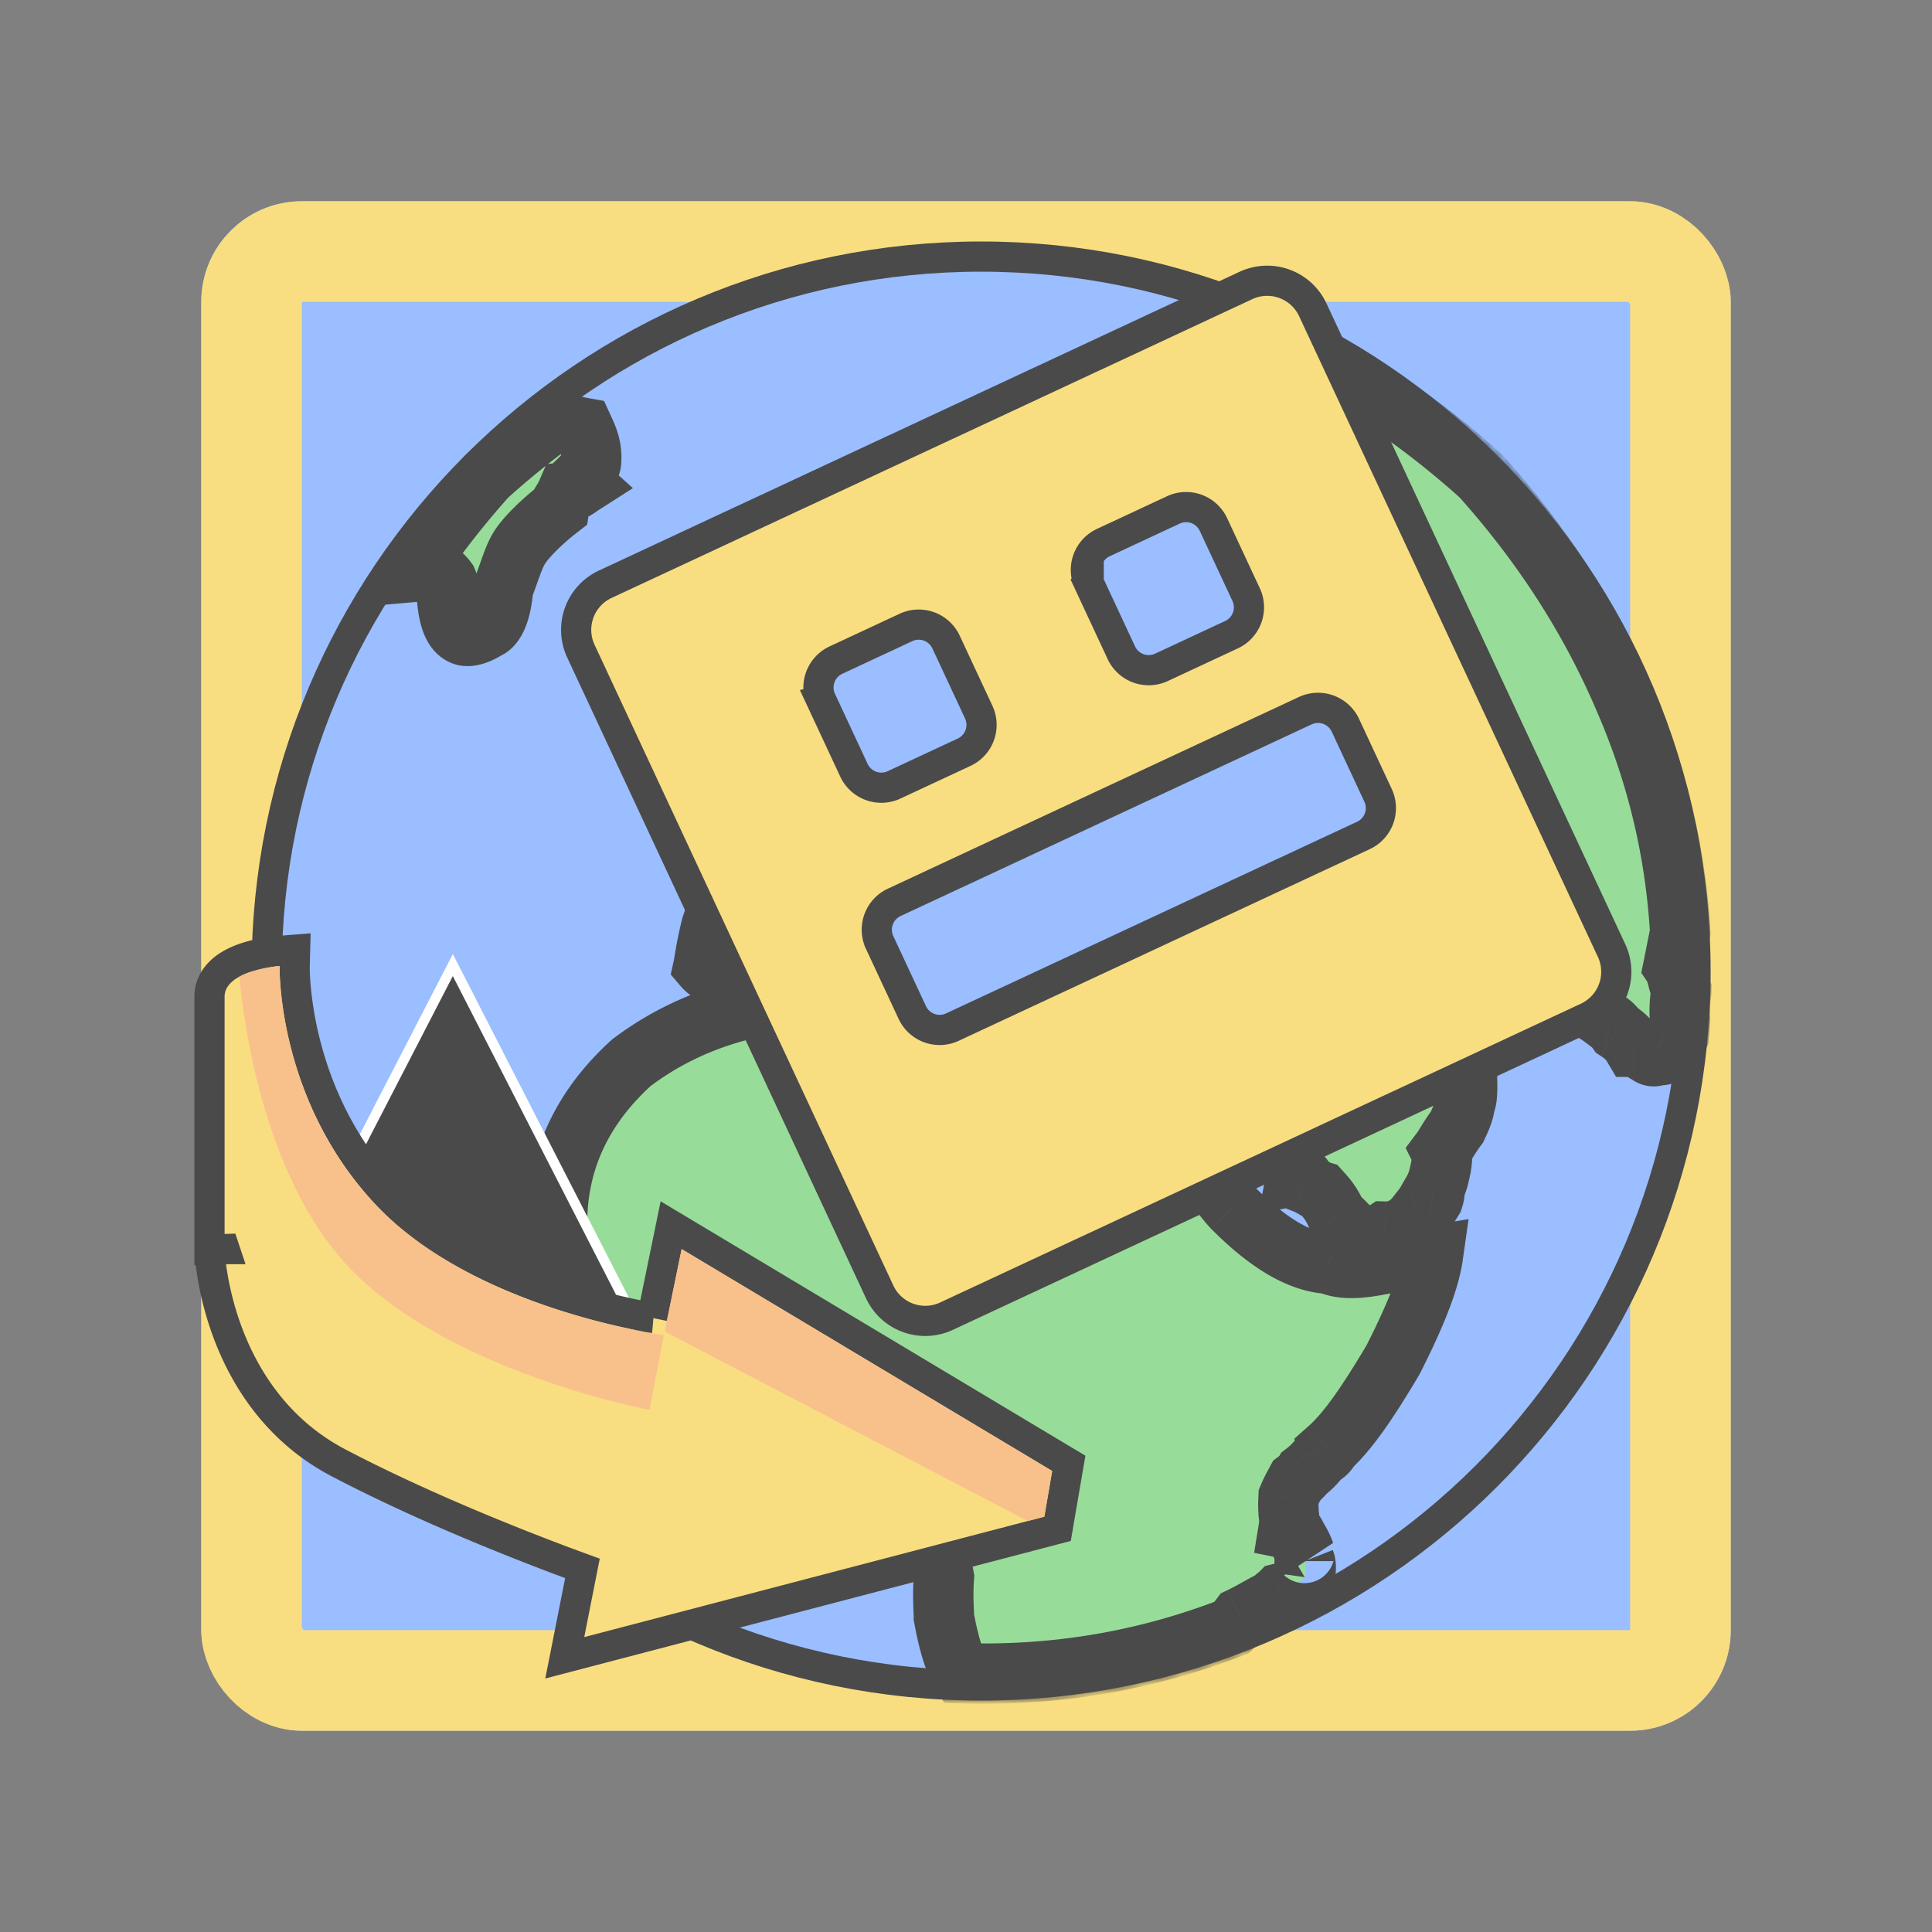 <svg xmlns="http://www.w3.org/2000/svg" width="192" height="192" fill="none"><rect width="100%" height="100%" fill="#808080" stroke="none"/><rect width="152" height="152" x="20" y="20" fill="#9ABEFF" rx="10"/><rect width="142" height="142" x="25" y="25" stroke="#F9DE81" stroke-width="10" rx="5"/><path fill="#9ABEFF" stroke="#4A4A4A" stroke-width="3" d="M97.5 167.5c39.212 0 71-31.788 71-71s-31.788-71-71-71-71 31.788-71 71 31.788 71 71 71Z"/><mask id="a" width="145" height="145" x="25" y="24" maskUnits="userSpaceOnUse" style="mask-type:luminance"><path fill="#fff" stroke="#fff" stroke-width="3" d="M97.5 167.5c39.212 0 71-31.788 71-71s-31.788-71-71-71-71 31.788-71 71 31.788 71 71 71Z"/></mask><g mask="url(#a)"><mask id="b" width="136" height="142" x="34.985" y="27.494" fill="#000" maskUnits="userSpaceOnUse"><path fill="#fff" d="M34.985 27.494h136v142h-136z"/><path fill-rule="evenodd" d="M122.418 161.737c-7.951 3.08-16.122 4.587-24.63 4.587-.748 0-1.495-.012-2.238-.035-.739-1.191-1.268-2.988-1.745-5.557.002-.14-.007-.352-.02-.622-.032-.75-.085-1.955.02-3.371-.503-2.646-.712-4.391-.796-5.591a24.165 24.165 0 0 1-.797-3.195c-.297-.643-.587-1.396-.952-2.345-.19-.493-.4-1.039-.641-1.649l-.197-.549c-.301-.84-.57-1.59-.6-1.847-.803-2.215-1.462-3.404-2.39-3.994-.51-.433-1.888-.749-3.983-.799-1.08-.13-2.878-.19-5.577 0-.762-.107-1.497-.184-2.189-.257-1.317-.139-2.479-.261-3.387-.542-1.183.226-2.467.156-3.924.077a68.752 68.752 0 0 0-1.653-.077l-.403-.154c-1.846-.704-3.386-1.292-4.377-2.242-1.514-.546-2.712-1.69-3.983-3.195-.946-1.504-1.68-3.339-2.39-5.591-.967-7.558 1.43-13.938 7.17-19.17 5.823-4.397 12.922-6.503 21.51-6.39l.553.085c1.733.263 3.026.46 4.226.714.713.322 1.881.984 3.187 2.396 2.888 1.837 5.614 3.011 7.967 3.195.135-.025.483-.017 1.071-.003.903.021 2.371.056 4.505.003 3.065.689 5.716.764 7.966.799 1.764-.336 3.487-.833 4.78-1.598v-.798c.144-.603.219-1.1 0-1.598.228-.442.373-.801.48-1.065.137-.337.212-.521.317-.532l-.006-.033c-.124-.743-.194-1.158.006-1.565l-.13-.114c-.488-.428-.818-.718-1.463-.684-.479-.557-1.649-.662-3.026-.785l-.161-.014c-2.089.37-3.302.13-3.983-.799-1.056-.696-.906-1.72.797-2.396 1.053-1.37 2.88-2.332 4.779-3.195 2.654-.943 3.972-1.575 3.984-1.598 1.007-1 1.366-1.572 1.593-2.396-.107-.86-1.395-1.463-3.983-1.597-3.104.134-5.261.706-6.373 1.597-1.344 1.336-2.452 3.111-3.187 5.591-.22.284-.435.601-.668.945-.449.663-.967 1.427-1.722 2.25-.53 1.517-1.039 2.33-1.593 2.397.194-.188-.165-.624-.797-.8-.447-.847-.746-1.133-.797-.798-.608-1.178-1.237-2.442-1.593-3.994-.423-.434-.618-.885-.796-1.597a13.376 13.376 0 0 1-.797-1.598c-.029-.008-.087-.075-.174-.176-.137-.157-.346-.397-.623-.622-.325-.714-.684-.954-.796-.8a12.81 12.81 0 0 0-1.13-.007c-.151.003-.305.007-.464.008-.226 1.199.193 2.568.797 3.994 1.313 1.643 1.792 2.832 1.593 3.993.26 1.005.05 1.758-.796 1.598-.472.581-1.49-.231-2.39-2.396-.467-.054-.776-.479-1.322-1.228l-.272-.37c-.113-.525-.443-1.052-.796-1.597-.126-.057-.485-.418-.797-.8-.647-.46-1.201-.716-1.593-.798-.866-.099-1.6-.084-2.39 0-1.607.217-2.835.669-3.983 1.598-.05.033-.515.515-.797 1.597-.313.116-.586.245-.84.364-.536.253-.986.465-1.55.435-.069 2.452-1.686 3.415-4.78 3.195-3.377-.02-5.444-.502-6.373-1.598.024-.106.05-.271.087-.498.104-.642.287-1.78.71-3.495.567-1.652 1.09-3.006 1.593-3.994l.005-.003c.337-.216.874-.56 1.588-.796.72-.184 1.38-.304 1.594 0 .984-.364 1.763-.364 2.39 0 1.29-.304 1.95-.29 2.39 0 .098-1.372-.216-2.366-.797-3.195a22.846 22.846 0 0 1-1.205-1.227c-.223-.242-.346-.375-.389-.37-.147-1.034-.207-1.53 0-1.598-.207-.595.003-.835.797-.799.027-.204.18-.312.378-.451.128-.091.276-.195.419-.347h1.593c.29.386.68.356.797 0 2.1.055 3.927-.848 5.576-2.396 2.306-2.123 4.163-2.966 5.577-2.397.263-.087.623.198.796.799.25.134.458.257.641.365.394.232.667.393.953.434.24.12.585.12.796 0 .141 0 .273-.012.413-.025.303-.027.642-.058 1.18.025-.003-.2.04-.338.072-.444.046-.15.073-.24-.071-.355 1.864-.345 3.002-.947 3.983-1.597.289-.398.645-.87 1.05-1.407.403-.533.855-1.132 1.34-1.788 1.482-2.775 1.722-4.941.796-6.39-.871-1.26-1.8-1.62-3.186-1.598-.891.58-1.759 1.332-2.39 2.396-.148.56-.343 1.223-.797 2.397.035.631-.205 1.413-.796 2.396.045.294-.228.715-.608 1.303l-.19.294c-.15.009-.316.029-.5.05-.63.076-1.476.178-2.686-.05-.952.475-1.94.34-2.39 0-.809-.323-1.198-.744-1.593-1.597-.084-.23-.22-.667 0-.799-.28-.53-.25-1.146 0-2.396-.06-.48-.035-.95-.01-1.391l.01-.207a2.85 2.85 0 0 1 .007-.406c.01-.18.02-.349-.007-.392.35-.823.59-1.274.797-1.598l.003-.004c.45-.577.719-.921.793-.795.345-.608.72-.984 1.594-1.597.204-.41.563-.756.796-.799a9.29 9.29 0 0 1 3.187-2.396c.834-.465 2.002-.72 3.187-.799 1.451.078 2.5.108 3.186 0 .871.229 2.1.47 3.983.799 1.472.513 2.61.784 3.187.799 2.179.527 4.396-.557 6.373-3.195a5.13 5.13 0 0 0 1.593-1.598c.968-.428 1.448-.955 1.594-1.597.254-.246.4-.629.544-1.007.079-.206.157-.41.252-.59-.178-.699-.29-1.759-.464-3.397-.089-.837-.194-1.826-.332-2.994-.072-2.744-.087-5.347 0-7.188.263-1.874.664-3.375 1.169-4.635a71.29 71.29 0 0 1 3.611 1.44c8.41 3.577 15.786 8.512 22.306 14.377 5.85 6.537 10.771 13.92 14.339 22.365 3.191 7.397 4.991 15.03 5.455 22.973l-.675 3.385c.185.272.281.645.4 1.105.094.364.203.782.38 1.248l-.004.18c-.151 1.014-.186 1.866-.119 2.731a66.778 66.778 0 0 1-.126 1.681l-.105.238c-.162.368-.298.679-.426.805-.563.691-.953.932-1.593.798-.199.254-.648.134-.797 0-.196-.113-.37-.218-.526-.313-.489-.296-.802-.486-1.067-.485-.43-.724-.879-1.13-1.593-1.598-.305-.434-.709-.781-.797-.798-1.29-1.006-2.159-1.577-3.187-1.598-.29-.702-1.084-1.063-2.39-1.597-.551-.188-1.465-.323-2.39 0-.872-.143-1.831.143-3.186.798a22.366 22.366 0 0 1-7.17 1.598c.018-.146-.656-.177-1.593 0-1.16-.297-1.939-.327-2.39 0-.568-.327-1.197-.267-1.593 0-1.101-.026-1.715.215-2.39.799.315 1.101.764 2.335 1.593 3.194.729 1.427 1.778 2.029 3.187 2.397.628-.247 1.257-.548 1.593-1.598.387-.143.678-.318.934-.471.234-.141.438-.264.659-.328.677-.468 2.115-.709 3.983-.798.289 3.339.289 5.265 0 5.591-.065.81-.39 1.513-.715 2.22l-.081.176a18.188 18.188 0 0 0-1.045 1.558c-.196.319-.367.597-.549.838.173.349.106.833.027 1.401l-.027.197-.03.138c-.195.894-.324 1.49-.766 2.258.247.031.121.422.034.689-.013.04-.025.077-.034.11-.584.952-.989 1.463-1.594 1.597-.833 1.07-1.896 1.627-3.186 1.598-1.047.691-2.11.555-3.187 0a13.91 13.91 0 0 0-1.593-1.598c-.491-1.157-1.045-1.789-1.593-2.396-.197-.055-.4-.174-.64-.315-.26-.153-.564-.332-.954-.484-.03-.55-.314-.896-.796-.798.122-.639-.162-1.061-.797-1.598-.122-.512-.365-.904-.642-1.347l-.155-.25c-.56-.709-1.819-1.808-3.983-3.195-1.55-1.08-2.778-2.028-3.186-2.397-.671.008-.955.279-.797.799-.269-.031-.372.288-.596.988-.058.178-.123.381-.201.61.144 3.449 1.403 6.759 3.984 9.585 3.41 3.433 6.585 5.419 9.559 5.591 1.34.61 3.092.505 5.577 0a77.973 77.973 0 0 1 3.559-.607c.439-.067.845-.129 1.221-.192-.33 2.312-1.528 5.562-3.983 10.384-2.398 4.025-4.405 7.034-6.374 8.786.052.174-.368.58-.796.799-.65.804-1.069 1.195-1.594 1.597-.075.14-.404.501-.796.799l-.115.211c-.27.497-.479.884-.682 1.386l-.006.105c-.014.246-.041.702.006 1.493.001.032.007.081.015.144.033.257.098.762-.015 1.453.5.101.695.522.797.799.437.686.602 1.047.796 1.598-.043-.041-.036.066-.022.263.009.14.022.325.022.535.171.433.112.835.016 1.49l-.016.108c-.192.111-.356.306-.51.489-.098.116-.192.228-.286.309-.357.332-.776.588-1.594.799-.09.094-.196.177-.302.26-.2.156-.399.312-.494.539-.257.007-.656.233-1.288.589-.483.272-1.103.622-1.899 1.008-.28.376-.57.712-.863 1.005ZM48.423 47.287a86.607 86.607 0 0 1 6.735-5.479c.27.067.552.147.848.231.59.168 1.236.351 1.95.48.454.983.85 1.86.797 3.195-.006.416-.138.96-.797 1.597.071.18.03.368-.004.52-.028.128-.05.23.004.279-.124.08-.238.157-.347.232-.408.279-.743.508-1.246.566a6.717 6.717 0 0 1-.47.883c-.164.268-.29.472-.327.715-2.22 1.726-3.57 3.267-3.983 3.994-.37.593-.661 1.41-1.045 2.487-.162.455-.34.956-.548 1.506-.181 2.378-.842 3.708-1.593 3.994-2.478 1.586-3.71.469-3.984-3.195v-.799c.156-.25.141-.461 0-.798a3.205 3.205 0 0 0-.685-.708l-.111-.091c-.43-.17-1.303-.167-2.632-.052a85.323 85.323 0 0 1 7.387-9.505l.051-.052Z" clip-rule="evenodd"/></mask><path fill="#98DC9A" fill-rule="evenodd" d="M122.418 161.737c-7.951 3.08-16.122 4.587-24.63 4.587-.748 0-1.495-.012-2.238-.035-.739-1.191-1.268-2.988-1.745-5.557.002-.14-.007-.352-.02-.622-.032-.75-.085-1.955.02-3.371-.503-2.646-.712-4.391-.796-5.591a24.165 24.165 0 0 1-.797-3.195c-.297-.643-.587-1.396-.952-2.345-.19-.493-.4-1.039-.641-1.649l-.197-.549c-.301-.84-.57-1.59-.6-1.847-.803-2.215-1.462-3.404-2.39-3.994-.51-.433-1.888-.749-3.983-.799-1.08-.13-2.878-.19-5.577 0-.762-.107-1.497-.184-2.189-.257-1.317-.139-2.479-.261-3.387-.542-1.183.226-2.467.156-3.924.077a68.752 68.752 0 0 0-1.653-.077l-.403-.154c-1.846-.704-3.386-1.292-4.377-2.242-1.514-.546-2.712-1.69-3.983-3.195-.946-1.504-1.68-3.339-2.39-5.591-.967-7.558 1.43-13.938 7.17-19.17 5.823-4.397 12.922-6.503 21.51-6.39l.553.085c1.733.263 3.026.46 4.226.714.713.322 1.881.984 3.187 2.396 2.888 1.837 5.614 3.011 7.967 3.195.135-.025.483-.017 1.071-.003.903.021 2.371.056 4.505.003 3.065.689 5.716.764 7.966.799 1.764-.336 3.487-.833 4.78-1.598v-.798c.144-.603.219-1.1 0-1.598.228-.442.373-.801.48-1.065.137-.337.212-.521.317-.532l-.006-.033c-.124-.743-.194-1.158.006-1.565l-.13-.114c-.488-.428-.818-.718-1.463-.684-.479-.557-1.649-.662-3.026-.785l-.161-.014c-2.089.37-3.302.13-3.983-.799-1.056-.696-.906-1.72.797-2.396 1.053-1.37 2.88-2.332 4.779-3.195 2.654-.943 3.972-1.575 3.984-1.598 1.007-1 1.366-1.572 1.593-2.396-.107-.86-1.395-1.463-3.983-1.597-3.104.134-5.261.706-6.373 1.597-1.344 1.336-2.452 3.111-3.187 5.591-.22.284-.435.601-.668.945-.449.663-.967 1.427-1.722 2.25-.53 1.517-1.039 2.33-1.593 2.397.194-.188-.165-.624-.797-.8-.447-.847-.746-1.133-.797-.798-.608-1.178-1.237-2.442-1.593-3.994-.423-.434-.618-.885-.796-1.597a13.376 13.376 0 0 1-.797-1.598c-.029-.008-.087-.075-.174-.176-.137-.157-.346-.397-.623-.622-.325-.714-.684-.954-.796-.8a12.81 12.81 0 0 0-1.13-.007c-.151.003-.305.007-.464.008-.226 1.199.193 2.568.797 3.994 1.313 1.643 1.792 2.832 1.593 3.993.26 1.005.05 1.758-.796 1.598-.472.581-1.49-.231-2.39-2.396-.467-.054-.776-.479-1.322-1.228l-.272-.37c-.113-.525-.443-1.052-.796-1.597-.126-.057-.485-.418-.797-.8-.647-.46-1.201-.716-1.593-.798-.866-.099-1.6-.084-2.39 0-1.607.217-2.835.669-3.983 1.598-.05.033-.515.515-.797 1.597-.313.116-.586.245-.84.364-.536.253-.986.465-1.55.435-.069 2.452-1.686 3.415-4.78 3.195-3.377-.02-5.444-.502-6.373-1.598.024-.106.05-.271.087-.498.104-.642.287-1.78.71-3.495.567-1.652 1.09-3.006 1.593-3.994l.005-.003c.337-.216.874-.56 1.588-.796.72-.184 1.38-.304 1.594 0 .984-.364 1.763-.364 2.39 0 1.29-.304 1.95-.29 2.39 0 .098-1.372-.216-2.366-.797-3.195a22.846 22.846 0 0 1-1.205-1.227c-.223-.242-.346-.375-.389-.37-.147-1.034-.207-1.53 0-1.598-.207-.595.003-.835.797-.799.027-.204.18-.312.378-.451.128-.091.276-.195.419-.347h1.593c.29.386.68.356.797 0 2.1.055 3.927-.848 5.576-2.396 2.306-2.123 4.163-2.966 5.577-2.397.263-.087.623.198.796.799.25.134.458.257.641.365.394.232.667.393.953.434.24.12.585.12.796 0 .141 0 .273-.012.413-.025.303-.027.642-.058 1.18.025-.003-.2.04-.338.072-.444.046-.15.073-.24-.071-.355 1.864-.345 3.002-.947 3.983-1.597.289-.398.645-.87 1.05-1.407.403-.533.855-1.132 1.34-1.788 1.482-2.775 1.722-4.941.796-6.39-.871-1.26-1.8-1.62-3.186-1.598-.891.58-1.759 1.332-2.39 2.396-.148.56-.343 1.223-.797 2.397.035.631-.205 1.413-.796 2.396.045.294-.228.715-.608 1.303l-.19.294c-.15.009-.316.029-.5.05-.63.076-1.476.178-2.686-.05-.952.475-1.94.34-2.39 0-.809-.323-1.198-.744-1.593-1.597-.084-.23-.22-.667 0-.799-.28-.53-.25-1.146 0-2.396-.06-.48-.035-.95-.01-1.391l.01-.207a2.85 2.85 0 0 1 .007-.406c.01-.18.02-.349-.007-.392.35-.823.59-1.274.797-1.598l.003-.004c.45-.577.719-.921.793-.795.345-.608.72-.984 1.594-1.597.204-.41.563-.756.796-.799a9.29 9.29 0 0 1 3.187-2.396c.834-.465 2.002-.72 3.187-.799 1.451.078 2.5.108 3.186 0 .871.229 2.1.47 3.983.799 1.472.513 2.61.784 3.187.799 2.179.527 4.396-.557 6.373-3.195a5.13 5.13 0 0 0 1.593-1.598c.968-.428 1.448-.955 1.594-1.597.254-.246.4-.629.544-1.007.079-.206.157-.41.252-.59-.178-.699-.29-1.759-.464-3.397-.089-.837-.194-1.826-.332-2.994-.072-2.744-.087-5.347 0-7.188.263-1.874.664-3.375 1.169-4.635a71.29 71.29 0 0 1 3.611 1.44c8.41 3.577 15.786 8.512 22.306 14.377 5.85 6.537 10.771 13.92 14.339 22.365 3.191 7.397 4.991 15.03 5.455 22.973l-.675 3.385c.185.272.281.645.4 1.105.094.364.203.782.38 1.248l-.004.18c-.151 1.014-.186 1.866-.119 2.731a66.778 66.778 0 0 1-.126 1.681l-.105.238c-.162.368-.298.679-.426.805-.563.691-.953.932-1.593.798-.199.254-.648.134-.797 0-.196-.113-.37-.218-.526-.313-.489-.296-.802-.486-1.067-.485-.43-.724-.879-1.13-1.593-1.598-.305-.434-.709-.781-.797-.798-1.29-1.006-2.159-1.577-3.187-1.598-.29-.702-1.084-1.063-2.39-1.597-.551-.188-1.465-.323-2.39 0-.872-.143-1.831.143-3.186.798a22.366 22.366 0 0 1-7.17 1.598c.018-.146-.656-.177-1.593 0-1.16-.297-1.939-.327-2.39 0-.568-.327-1.197-.267-1.593 0-1.101-.026-1.715.215-2.39.799.315 1.101.764 2.335 1.593 3.194.729 1.427 1.778 2.029 3.187 2.397.628-.247 1.257-.548 1.593-1.598.387-.143.678-.318.934-.471.234-.141.438-.264.659-.328.677-.468 2.115-.709 3.983-.798.289 3.339.289 5.265 0 5.591-.065.81-.39 1.513-.715 2.22l-.081.176a18.188 18.188 0 0 0-1.045 1.558c-.196.319-.367.597-.549.838.173.349.106.833.027 1.401l-.027.197-.03.138c-.195.894-.324 1.49-.766 2.258.247.031.121.422.034.689-.013.04-.025.077-.034.11-.584.952-.989 1.463-1.594 1.597-.833 1.07-1.896 1.627-3.186 1.598-1.047.691-2.11.555-3.187 0a13.91 13.91 0 0 0-1.593-1.598c-.491-1.157-1.045-1.789-1.593-2.396-.197-.055-.4-.174-.64-.315-.26-.153-.564-.332-.954-.484-.03-.55-.314-.896-.796-.798.122-.639-.162-1.061-.797-1.598-.122-.512-.365-.904-.642-1.347l-.155-.25c-.56-.709-1.819-1.808-3.983-3.195-1.55-1.08-2.778-2.028-3.186-2.397-.671.008-.955.279-.797.799-.269-.031-.372.288-.596.988-.058.178-.123.381-.201.61.144 3.449 1.403 6.759 3.984 9.585 3.41 3.433 6.585 5.419 9.559 5.591 1.34.61 3.092.505 5.577 0a77.973 77.973 0 0 1 3.559-.607c.439-.067.845-.129 1.221-.192-.33 2.312-1.528 5.562-3.983 10.384-2.398 4.025-4.405 7.034-6.374 8.786.052.174-.368.58-.796.799-.65.804-1.069 1.195-1.594 1.597-.075.14-.404.501-.796.799l-.115.211c-.27.497-.479.884-.682 1.386l-.006.105c-.014.246-.041.702.006 1.493.001.032.007.081.015.144.033.257.098.762-.015 1.453.5.101.695.522.797.799.437.686.602 1.047.796 1.598-.043-.041-.036.066-.022.263.009.14.022.325.022.535.171.433.112.835.016 1.49l-.016.108c-.192.111-.356.306-.51.489-.098.116-.192.228-.286.309-.357.332-.776.588-1.594.799-.09.094-.196.177-.302.26-.2.156-.399.312-.494.539-.257.007-.656.233-1.288.589-.483.272-1.103.622-1.899 1.008-.28.376-.57.712-.863 1.005ZM48.423 47.287a86.607 86.607 0 0 1 6.735-5.479c.27.067.552.147.848.231.59.168 1.236.351 1.95.48.454.983.85 1.86.797 3.195-.006.416-.138.96-.797 1.597.071.18.03.368-.004.52-.028.128-.05.23.004.279-.124.08-.238.157-.347.232-.408.279-.743.508-1.246.566a6.717 6.717 0 0 1-.47.883c-.164.268-.29.472-.327.715-2.22 1.726-3.57 3.267-3.983 3.994-.37.593-.661 1.41-1.045 2.487-.162.455-.34.956-.548 1.506-.181 2.378-.842 3.708-1.593 3.994-2.478 1.586-3.71.469-3.984-3.195v-.799c.156-.25.141-.461 0-.798a3.205 3.205 0 0 0-.685-.708l-.111-.091c-.43-.17-1.303-.167-2.632-.052a85.323 85.323 0 0 1 7.387-9.505l.051-.052Z" clip-rule="evenodd"/><path fill="#4A4A4A" d="m122.418 161.737 1.084 2.797.591-.228.448-.449-2.123-2.12Zm-26.868 4.552L93 167.87l.848 1.367 1.608.05.094-2.998Zm-1.745-5.557-3-.036-.003.295.054.289 2.95-.548Zm-.02-.622 2.998-.132-2.997.132Zm.02-3.371 2.992.222.03-.394-.074-.388-2.948.56Zm-.796-5.591 2.992-.21-.026-.37-.114-.352-2.852.932Zm-.797-3.195 2.951-.54-.069-.375-.16-.347-2.722 1.262Zm-.952-2.345-2.8 1.077 2.8-1.077Zm-.641-1.649-2.827 1.006.018.05.02.049 2.789-1.105Zm-.197-.549-2.823 1.014 2.823-1.014Zm-.6-1.847 2.981-.337-.04-.353-.12-.333-2.82 1.023Zm-2.39-3.994-1.94 2.288.156.133.173.11 1.611-2.531Zm-3.983-.799-.36 2.979.144.017.144.003.072-2.999Zm-5.577 0-.417 2.971.313.044.316-.022-.212-2.993Zm-2.189-.257.314-2.984-.314 2.984Zm-3.387-.542.885-2.866-.714-.22-.733.14.562 2.946Zm-3.924.077.163-2.996-.163 2.996Zm-1.653-.077-1.073 2.802.474.181.507.016.092-2.999Zm-.403-.154 1.07-2.803-1.07 2.803Zm-4.377-2.242 2.077-2.165-.46-.441-.598-.216-1.018 2.822Zm-3.983-3.195-2.54 1.597.113.178.135.161 2.292-1.936Zm-2.39-5.591-2.975.381.034.266.08.256 2.861-.903Zm7.17-19.17-1.808-2.394-.11.084-.103.093 2.021 2.217Zm21.51-6.39.452-2.965-.205-.032-.208-.002-.04 3Zm.553.085.451-2.966-.451 2.966Zm4.226.714 1.235-2.734-.296-.134-.317-.067-.622 2.935Zm3.187 2.396-2.203 2.037.264.286.329.208 1.61-2.531Zm7.967 3.195-.235 2.991.394.031.389-.072-.548-2.95Zm1.071-.003.071-2.999-.071 2.999Zm4.505.003.658-2.927-.362-.081-.37.009.074 2.999Zm7.966.799-.046 3 .307.004.301-.057-.562-2.947Zm4.78-1.598 1.527 2.583 1.473-.871v-1.712h-3Zm0-.798-2.918-.697-.082.343v.354h3Zm0-1.598-2.667-1.374-.655 1.272.576 1.309 2.746-1.207Zm.48-1.065-2.78-1.126 2.78 1.126Zm.317-.532.306 2.984 3.184-.326-.532-3.156-2.958.498Zm-.006-.033-2.958.498 2.958-.498Zm.006-1.565 2.692 1.325 1.019-2.072-1.742-1.516-1.969 2.263Zm-.13-.114-1.981 2.254 1.981-2.254Zm-1.463-.684-2.276 1.955.961 1.118 1.473-.078-.158-2.995Zm-3.026-.785.267-2.988h-.001l-.266 2.988Zm-.161-.014.268-2.988-.398-.036-.394.07.524 2.954Zm-3.983-.799 2.419-1.775-.319-.433-.449-.296-1.651 2.504Zm.797-2.396 1.108 2.788.767-.305.503-.654-2.378-1.83Zm4.779-3.195-1.004-2.827-.12.043-.116.052 1.24 2.732Zm3.984-1.598-2.115-2.128-.349.347-.22.44 2.684 1.341Zm1.593-2.396 2.893.796.157-.574-.073-.591-2.977.37Zm-3.983-1.597.156-2.996-.143-.008-.143.006.13 2.998Zm-6.373 1.597-1.876-2.342-.125.101-.115.114 2.116 2.127Zm-3.187 5.591 2.371 1.838.345-.445.16-.54-2.876-.853Zm-.668.945 2.483 1.683-2.483-1.683Zm-1.722 2.25-2.211-2.027-.417.455-.204.583 2.832.99Zm-1.593 2.397-2.082-2.161-6.45 6.215 8.892-1.076-.36-2.978Zm-.797-.8-2.654 1.399.604 1.147 1.249.346.801-2.891Zm-.797-.798-2.665 1.377 4.254 8.233 1.378-9.164-2.967-.446Zm-1.593-3.994 2.924-.67-.188-.821-.588-.603-2.148 2.094Zm-.796-1.597 2.909-.73-.105-.42-.22-.373-2.584 1.523Zm-.797-1.598 2.75-1.199-.551-1.264-1.319-.405-.88 2.868Zm-.174-.176 2.262-1.97-2.262 1.97Zm-.623-.622-2.73 1.244.291.638.543.443 1.896-2.325Zm-.796-.8-.191 2.995 1.652.105.97-1.342-2.431-1.757Zm-1.13-.007.068 2.999-.068-3Zm-.464.008-.026-3-2.464.021-.457 2.422 2.947.557Zm.797 3.994-2.762 1.17.16.38.258.322 2.344-1.872Zm1.593 3.993-2.957-.507-.108.634.16.622 2.905-.749Zm-.796 1.598.557-2.948-1.758-.332-1.128 1.389 2.329 1.89Zm-2.39-2.396 2.77-1.151-.676-1.629-1.752-.2-.342 2.98Zm-1.322-1.228-2.425 1.767 2.425-1.767Zm-.272-.37-2.932.633.136.633.386.52 2.41-1.786Zm-.796-1.597 2.517-1.633-.481-.741-.806-.362-1.23 2.736Zm-.797-.8 2.323-1.898-.254-.31-.327-.234-1.742 2.443Zm-1.593-.798.61-2.937-.133-.028-.137-.015-.34 2.98Zm-2.39 0-.317-2.983-.043.004-.042.006.402 2.973Zm-3.983 1.598 1.683 2.483.105-.071.098-.08-1.886-2.332Zm-.797 1.597 1.044 2.813 1.464-.544.395-1.511-2.903-.758Zm-.84.364 1.279 2.714-1.279-2.713Zm-1.55.435.162-2.996-3.075-.166-.086 3.078 2.999.084Zm-4.78 3.195.213-2.993-.097-.007h-.098l-.018 3Zm-6.373-1.598-2.93-.648-.321 1.454.963 1.135 2.288-1.94Zm.087-.498-2.962-.478 2.962.478Zm.71-3.495-2.838-.975-.043.127-.032.13 2.913.718Zm1.593-3.994-1.616-2.528-.689.44-.37.73 2.675 1.358Zm.005-.003 1.616 2.527-1.616-2.527Zm1.588-.796-.742-2.907-.101.026-.1.033.943 2.848Zm1.594 0-2.456 1.724 1.329 1.892 2.168-.803-1.041-2.813Zm2.39 0-1.51 2.593 1.034.602 1.164-.275-.689-2.92Zm2.39 0-1.648 2.507 4.272 2.808.368-5.099-2.993-.216Zm-.797-3.195 2.457-1.721-.177-.252-.224-.21-2.056 2.183Zm-1.205-1.227-2.206 2.033 2.206-2.033Zm-.389-.37-2.97.423.412 2.888 2.899-.33-.34-2.981Zm0-1.598.927 2.853 2.914-.946-1.007-2.893-2.834.986Zm.797-.799-.138 2.997 2.75.127.362-2.73-2.974-.394Zm.378-.451-1.73-2.452 1.73 2.452Zm.419-.347v-3h-1.298l-.889.946 2.187 2.054Zm1.593 0 2.395-1.806-.9-1.194H81.06v3Zm.797 0 .078-3-2.235-.058-.695 2.126 2.852.932Zm5.576-2.396L85.4 74.658l-.01.01-.012.01 2.054 2.187Zm5.577-2.397-1.12 2.783 1.02.411 1.045-.347-.945-2.847Zm.796.799-2.882.832.35 1.212 1.11.598 1.422-2.642Zm.641.365-1.523 2.584 1.523-2.584Zm.953.434 1.343-2.683-.435-.218-.481-.069-.427 2.97Zm.796 0v-3h-.793l-.69.392 1.483 2.608Zm.413-.025.27 2.988-.27-2.988Zm1.18.025-.453 2.965 3.51.537-.057-3.55-3 .048Zm.072-.444-2.87-.876 2.87.876Zm-.071-.355-.546-2.95-6.467 1.196 5.142 4.1 1.87-2.346Zm3.983-1.597 1.659 2.499.449-.298.317-.436-2.425-1.766Zm1.05-1.407-2.394-1.807 2.394 1.807Zm1.34-1.788 2.413 1.782.13-.176.103-.192-2.646-1.414Zm.796-6.39 2.529-1.615-.03-.047-.032-.046-2.467 1.708Zm-3.186-1.598-.049-3-.863.015-.724.47 1.636 2.515Zm-2.39 2.396L96.8 63.354l-.213.36-.106.403 2.9.766Zm-.797 2.397-2.798-1.082-.233.601.036.644 2.995-.163Zm-.796 2.396-2.57-1.547-.56.928.164 1.072 2.966-.453Zm-.608 1.303 2.52 1.63v-.001l-2.52-1.63Zm-.19.294.172 2.995 1.534-.087.825-1.295-2.53-1.613Zm-.5.05.356 2.98-.356-2.98Zm-2.686-.05.554-2.948-.99-.186-.901.449 1.337 2.685Zm-2.39 0 1.807-2.394-.32-.243-.374-.149-1.113 2.786Zm-1.593-1.597-2.816 1.033.042.115.052.112 2.722-1.26Zm0-.799 1.55 2.569 2.424-1.462-1.32-2.505-2.654 1.398Zm0-2.396 2.942.587.095-.477-.06-.482-2.977.372Zm-.01-1.391-2.996-.162 2.995.162Zm.01-.207 2.996.148.012-.24-.026-.237-2.982.33Zm.007-.406-2.995-.177 2.995.177Zm-.007-.392-2.76-1.174-.615 1.444.836 1.328 2.54-1.598Zm.797-1.598-2.366-1.845-.086.11-.075.117 2.527 1.618Zm.003-.004-2.366-1.845 2.366 1.846Zm.793-.795-2.58 1.53 2.64 4.455 2.551-4.507-2.61-1.478Zm1.594-1.597 1.722 2.456.624-.437.34-.683-2.686-1.336Zm.796-.799.541 2.951 1.027-.188.688-.785-2.256-1.978Zm3.187-2.396 1.263 2.721.1-.046.098-.055-1.461-2.62Zm3.187-.799.161-2.995-.18-.01-.179.012.198 2.993Zm3.186 0 .761-2.902-.608-.159-.62.098.467 2.963Zm3.983.799.988-2.833-.23-.08-.241-.042-.517 2.955Zm3.187.799.705-2.916-.31-.075-.318-.008-.077 2.999Zm6.373-3.195-1.642-2.511-.442.289-.317.423 2.401 1.799Zm1.593-1.598-1.213-2.743-.841.372-.488.78 2.542 1.591Zm1.594-1.597-2.087-2.156-.641.62-.198.87 2.926.666Zm.544-1.007-2.802-1.07 2.802 1.07Zm.252-.59 2.654 1.398.538-1.021-.285-1.118-2.907.74Zm-.464-3.397-2.984.317 2.984-.317Zm-.332-2.994-2.999.078.003.138.016.136 2.98-.352Zm0-7.188-2.971-.418-.02.138-.006.14 2.997.14Zm1.169-4.635 1.034-2.816-2.735-1.005-1.084 2.705 2.785 1.116Zm3.611 1.44-1.187 2.755.012.005 1.175-2.76Zm22.306 14.377 2.235-2-.108-.122-.121-.108-2.006 2.23Zm14.339 22.365-2.763 1.168.004.01.005.01 2.754-1.188Zm5.455 22.973 2.943.587.075-.378-.023-.384-2.995.175Zm-.675 3.385-2.942-.587-.246 1.233.706 1.04 2.482-1.686Zm.4 1.105-2.904.752 2.904-.752Zm.38 1.248 2.999.065.013-.585-.208-.547-2.804 1.067Zm-.004.18 2.967.441.028-.183.004-.186-2.999-.072Zm-.119 2.731 2.994.189.014-.21-.017-.21-2.991.231Zm-.126 1.681 2.739 1.224.205-.46.044-.502-2.988-.262Zm-.105.238-2.748-1.205 2.748 1.205Zm-.426.805-2.103-2.14-.118.116-.104.128 2.325 1.896Zm-1.593.798.61-2.937-1.824-.379-1.148 1.467 2.362 1.849Zm-.797 0 1.999-2.236-.229-.206-.267-.154-1.503 2.596Zm-.526-.313 1.554-2.566-1.554 2.566Zm-1.067-.485-2.579 1.532.875 1.473 1.713-.005-.009-3Zm-1.593-1.598-2.458 1.72.331.473.482.317 1.645-2.51Zm-.797-.798-1.844 2.366.555.432.689.141.6-2.939Zm-3.187-1.598-2.772 1.147.75 1.813 1.962.039.06-2.999Zm-2.39-1.597 1.137-2.777-.084-.034-.087-.03-.966 2.84Zm-2.39 0-.482 2.96.752.123.719-.251-.989-2.832Zm-3.186.798 1.129 2.78.089-.037.087-.042-1.305-2.7Zm-7.17 1.598-2.978-.361-.432 3.563 3.583-.207-.173-2.995Zm-1.593 0-.744 2.906.645.165.654-.123-.555-2.948Zm-2.39 0-1.497 2.599 1.683.97 1.574-1.14-1.76-2.429Zm-1.593 0-.071 2.999.953.022.79-.531-1.672-2.49Zm-2.39.799-1.963-2.27-1.449 1.254.528 1.842 2.884-.826Zm1.593 3.194 2.671-1.365-.202-.396-.309-.32-2.16 2.081Zm3.187 2.397-.758 2.903.946.246.91-.358-1.098-2.791Zm1.593-1.598-1.041-2.814-1.371.507-.445 1.392 2.857.915Zm.934-.471-1.545-2.572 1.545 2.572Zm.659-.328.831 2.883.473-.136.404-.28-1.708-2.467Zm3.983-.798 2.989-.258-.248-2.876-2.884.137.143 2.997Zm0 5.591-2.248-1.987-.661.749-.081.995 2.99.243Zm-.715 2.22-2.725-1.256 2.725 1.256Zm-.081.176 2.391 1.812.199-.263.137-.3-2.727-1.249Zm-1.045 1.558 2.555 1.573-2.555-1.573Zm-.549.838-2.399-1.8-1.108 1.476.818 1.654 2.689-1.33Zm.027 1.401 2.972.41-2.972-.41Zm-.027.197 2.931.641.027-.122.016-.123-2.974-.396Zm-.03.138-2.931-.639 2.931.639Zm-.766 2.258-2.601-1.496-2.252 3.916 4.483.557.37-2.977Zm.034.689 2.855.924v-.001l-2.855-.923Zm-.034.11 2.557 1.569.206-.336.112-.379-2.875-.854Zm-1.594 1.597-.649-2.928-1.054.233-.663.852 2.366 1.843Zm-3.186 1.598.067-2.999-.937-.021-.783.516 1.653 2.504Zm-3.187 0-2.265 1.966.378.436.512.264 1.375-2.666Zm-1.593-1.598-2.762 1.171.279.659.547.462 1.936-2.292Zm-1.593-2.396 2.226-2.011-.581-.643-.835-.234-.81 2.888Zm-.64-.315 1.519-2.587-1.519 2.587Zm-.954-.484-2.995.164.105 1.928 1.799.703 1.091-2.795Zm-.796-.798-2.947-.565-.842 4.391 4.383-.886-.594-2.94Zm-.797-1.598-2.918.694.228.959.752.637 1.938-2.29Zm-.642-1.347 2.546-1.587-2.546 1.587Zm-.155-.25 2.563-1.561-.096-.156-.114-.145-2.353 1.862Zm-3.983-3.195-1.714 2.461.047.033.048.031 1.619-2.525Zm-3.186-2.397 2.01-2.226-.87-.786-1.173.013.033 2.999Zm-.797.799-.345 2.98 4.547.526-1.332-4.379-2.87.873Zm-.596.988-2.857-.917v.001l2.857.916Zm-.201.61-2.839-.969-.181.532.023.562 2.997-.125Zm3.984 9.585-2.216 2.023.043.046.044.045 2.129-2.114Zm9.559 5.591 1.244-2.73-.51-.233-.56-.032-.174 2.995Zm5.577 0-.583-2.943-.007.001-.008.002.598 2.94Zm3.559-.607-.453-2.966.453 2.966Zm1.221-.192 2.97.423.578-4.058-4.043.676.495 2.959Zm-3.983 10.384 2.577 1.535.051-.085.045-.089-2.673-1.361Zm-6.374 8.786-1.994-2.241-1.423 1.266.541 1.826 2.876-.851Zm-.796.799-1.364-2.672-.569.29-.401.496 2.334 1.886Zm-1.594 1.597-1.825-2.38-.512.392-.306.569 2.643 1.419Zm-.796.799-1.815-2.389-.516.392-.308.571 2.639 1.426Zm-.115.211 2.637 1.431-2.637-1.431Zm-.682 1.386-2.783-1.121-.191.475-.023.512 2.997.134Zm-.006.105 2.995.175-2.995-.175Zm.006 1.493 2.998-.101-.001-.038-.002-.038-2.995.177Zm.015.144-2.975.38 2.975-.38Zm-.015 1.453-2.961-.481-.464 2.854 2.835.569.59-2.942Zm.797.799-2.815 1.037.111.303.174.272 2.53-1.612Zm.796 1.598-2.034 2.204 4.863-3.205-2.829 1.001Zm-.022.263-2.993.209 2.993-.209Zm.022.535-3 .001.001.569.208.53 2.791-1.1Zm.016 1.49-2.968-.434 2.968.434Zm-.016.108 1.507 2.594 1.253-.728.209-1.434-2.969-.432Zm-.51.489-2.294-1.934 2.294 1.934Zm-.286.309-1.964-2.268-.04.035-.039.037 2.043 2.196Zm-1.594.799-.75-2.904-.819.211-.587.608 2.156 2.085Zm-.302.26-1.849-2.363 1.849 2.363Zm-.494.539.087 2.999 1.932-.057.747-1.782-2.766-1.16Zm-1.288.589-1.473-2.614 1.473 2.614Zm-1.899 1.008-1.312-2.697-.656.318-.436.585 2.404 1.794ZM48.423 47.287l-2.005-2.231-.061.055-.058.058 2.124 2.118Zm6.735-5.479.725-2.91-1.363-.34-1.134.83 1.772 2.42Zm.848.231-.819 2.886.819-2.886Zm1.95.48 2.725-1.256-.655-1.42-1.538-.277-.532 2.953Zm.797 3.195-2.998-.12-.001.04v.039l2.999.04Zm-.797 1.597-2.085-2.157-1.443 1.396.739 1.866 2.79-1.105Zm-.004.52-2.93-.642 2.93.643Zm.004.279 1.617 2.527 3.324-2.126-2.938-2.635-2.003 2.234Zm-.347.232 1.692 2.477-1.692-2.477Zm-1.246.566-.35-2.979-1.715.201-.688 1.585 2.753 1.193Zm-.47.883-2.562-1.563 2.561 1.563Zm-.327.715 1.842 2.368.941-.731.182-1.179-2.965-.458ZM51.583 54.5l2.545 1.588.033-.053.031-.054-2.609-1.481Zm-1.045 2.487-2.826-1.006 2.826 1.006Zm-.548 1.506-2.806-1.06-.153.403-.032.43 2.99.227Zm-1.593 3.994-1.069-2.803-.289.11-.26.167 1.617 2.526Zm-3.984-3.195h-3v.112l.009.111 2.991-.223Zm0-.799-2.546-1.586-.454.728v.858h3Zm0-.798 2.768-1.158-.131-.313-.198-.276-2.439 1.747Zm-.685-.708 1.892-2.328-1.892 2.328Zm-.111-.091 1.914-2.31-.365-.303-.441-.175-1.108 2.788Zm-2.632-.052L38.49 55.18l-3.466 5.193 6.22-.539-.259-2.989Zm7.387-9.505-2.127-2.116-.057.057-.053.06 2.237 1.999Zm72.963 111.6c-7.602 2.945-15.405 4.385-23.546 4.385v6c8.873 0 17.411-1.574 25.713-4.79l-2.167-5.595Zm-23.546 4.385c-.718 0-1.433-.012-2.145-.034l-.189 5.997c.776.024 1.554.037 2.334.037v-6Zm-6.933-2.044c.484 2.606 1.088 4.886 2.144 6.59l5.1-3.162c-.421-.679-.875-1.992-1.345-4.523l-5.9 1.095Zm-.067-1.039.013.332c.004.092.003.124.003.123l6 .072c.003-.246-.012-.562-.022-.79l-5.994.263Zm.025-3.725c-.12 1.608-.059 2.964-.025 3.725l5.994-.263c-.032-.739-.077-1.791.014-3.017l-5.983-.445Zm-.798-5.159c.094 1.346.323 3.211.842 5.942l5.895-1.12c-.487-2.562-.678-4.187-.752-5.241l-5.985.419Zm-.755-2.865c.227 1.243.513 2.414.896 3.587l5.704-1.863a21.168 21.168 0 0 1-.698-2.803l-5.902 1.079Zm-.801-1.807c.353.918.681 1.776 1.03 2.529l5.444-2.523c-.246-.531-.498-1.181-.874-2.159l-5.6 2.153Zm-.63-1.621c.235.594.44 1.127.63 1.621l5.6-2.153c-.19-.493-.404-1.052-.652-1.678l-5.578 2.21Zm-.231-.64c.065.181.13.361.193.541l5.653-2.012-.2-.557-5.646 2.028Zm-.758-2.524c.058.509.256 1.087.334 1.32.121.363.277.794.424 1.204l5.647-2.028a53.65 53.65 0 0 1-.381-1.08 7.639 7.639 0 0 1-.094-.295c-.008-.028-.007-.029-.003-.01.002.009.021.09.035.215l-5.962.674Zm-1.02-1.8c-.059-.038.04-.008.267.378.24.409.532 1.056.914 2.108l5.64-2.046c-.778-2.146-1.71-4.299-3.599-5.502l-3.222 5.062Zm-2.444-.331c.928.023 1.606.103 2.047.194.22.046.336.086.374.1.058.023-.09-.023-.306-.206l3.88-4.577c-.853-.723-1.95-1.03-2.727-1.191-.899-.187-1.957-.29-3.124-.318l-.144 5.998Zm-5.293-.006c2.58-.183 4.175-.115 5.005-.014l.72-5.957c-1.331-.161-3.331-.213-6.148-.014l.423 5.985Zm-2.715-.267c.698.074 1.383.146 2.086.245l.835-5.942c-.822-.115-1.607-.197-2.293-.27l-.628 5.967Zm-3.958-.658c1.25.386 2.744.53 3.958.658l.629-5.967c-1.42-.149-2.25-.249-2.817-.424l-1.77 5.733Zm-3.202.205c1.364.075 3.037.183 4.65-.125l-1.125-5.893c-.754.143-1.648.112-3.199.027l-.326 5.991Zm-1.582-.073c.535.016 1.05.044 1.582.073l.326-5.991c-.522-.028-1.107-.06-1.724-.079l-.184 5.997Zm-1.38-.35.399.153 2.147-5.603-.407-.156-2.14 5.606Zm-5.384-2.879c1.527 1.463 3.744 2.253 5.383 2.879l2.14-5.606c-2.053-.783-2.915-1.168-3.37-1.604l-4.153 4.331Zm-4.199-3.425c1.333 1.578 2.96 3.252 5.257 4.081l2.037-5.644c-.73-.263-1.5-.877-2.71-2.308l-4.584 3.871Zm-2.959-6.624c.739 2.341 1.564 4.46 2.712 6.285l5.079-3.194c-.744-1.183-1.387-2.735-2.069-4.896l-5.722 1.805Zm8.01-22.29c-6.443 5.872-9.22 13.213-8.124 21.768l5.951-.762c-.84-6.561 1.177-11.979 6.215-16.572l-4.042-4.434Zm23.57-7.172c-9.13-.121-16.912 2.128-23.357 6.995l3.616 4.788c5.2-3.927 11.617-5.89 19.662-5.784l.08-6Zm.965.118-.552-.084-.905 5.931.554.084.903-5.931Zm4.397.745c-1.303-.276-2.689-.485-4.397-.745l-.903 5.931c1.759.268 2.959.452 4.057.684l1.243-5.87Zm4.768 3.295c-1.612-1.743-3.123-2.628-4.155-3.094l-2.469 5.468c.392.177 1.217.616 2.218 1.699l4.406-4.073Zm5.998 2.24c-1.63-.127-3.86-.997-6.59-2.735l-3.221 5.062c3.044 1.937 6.267 3.414 9.342 3.655l.469-5.982Zm.908-.011a40.801 40.801 0 0 0-.766-.014c-.122 0-.532-.006-.925.067l1.097 5.899c-.103.019-.18.027-.214.03l-.066.005.087-.001c.14 0 .339.005.646.012l.141-5.998Zm4.36.003a83.47 83.47 0 0 1-4.36-.003l-.141 5.998c.919.022 2.443.058 4.649.003l-.148-5.998Zm8.087.798c-2.216-.034-4.608-.109-7.355-.726l-1.315 5.854c3.382.76 6.291.836 8.577.872l.093-6Zm3.207-1.18c-.847.501-2.166.919-3.815 1.233l1.123 5.894c1.878-.358 4.004-.933 5.745-1.962l-3.053-5.165Zm-1.474 1.784v.798h6v-.798h-6Zm.254-.391a1.361 1.361 0 0 1-.098-.327 1.2 1.2 0 0 1-.018-.228c.002-.037.005-.041-.003.005a3.522 3.522 0 0 1-.053.244l5.836 1.394c.151-.629.484-2.011-.171-3.502l-5.493 2.414Zm.446-3.398a8.957 8.957 0 0 1-.367.817l5.334 2.748c.295-.571.482-1.036.594-1.313l-5.561-2.252Zm2.791-2.39a3.123 3.123 0 0 0-1.895.907 3.461 3.461 0 0 0-.579.783c-.152.278-.279.605-.317.7l5.561 2.252c.098-.242.077-.176.022-.077a2.547 2.547 0 0 1-.435.576 2.88 2.88 0 0 1-1.745.827l-.612-5.969Zm-2.658 3.449.006.033 5.916-.996-.005-.033-5.917.996Zm.272-3.387c-.715 1.454-.344 2.959-.272 3.387l5.917-.996a24.532 24.532 0 0 1-.068-.42c-.013-.097-.012-.114-.011-.088.001.034.002.141-.026.292-.029.16-.082.322-.156.474l-5.384-2.65Zm.581 3.464.142.124 3.938-4.527-.119-.104-3.961 4.507Zm.676.057a1.433 1.433 0 0 1-.385-.036 1.624 1.624 0 0 1-.415-.155c-.092-.05-.133-.086-.103-.062.039.031.092.077.227.196l3.961-4.507c-.177-.155-.642-.584-1.22-.898a4.414 4.414 0 0 0-2.381-.53l.316 5.992Zm-3.451-.792c.353.032.645.058.91.089.266.03.453.059.585.087.139.03.146.043.077.012a1.685 1.685 0 0 1-.555-.436l4.551-3.91c-.919-1.07-2.183-1.398-2.83-1.535-.737-.157-1.572-.227-2.204-.283l-.534 5.976Zm-.162-.014.162.014.533-5.976-.159-.014-.536 5.976Zm-6.134-2.012c1.791 2.441 4.685 2.375 6.926 1.978l-1.048-5.908c-.423.075-.747.11-.991.118a1.923 1.923 0 0 1-.416-.018c-.035-.007.023 0 .123.06a.874.874 0 0 1 .244.22l-4.838 3.55Zm2.108-6.96c-1.096.437-2.71 1.35-3.217 3.18-.617 2.23.829 3.82 1.876 4.51l3.303-5.01c.023.015.248.166.442.532.222.421.322.991.162 1.568-.144.52-.425.787-.504.854-.081.069-.063.029.154-.057l-2.216-5.576Zm4.647-3.138c-1.849.84-4.351 2.061-5.918 4.098l4.757 3.658c.539-.702 1.692-1.407 3.642-2.293l-2.481-5.463Zm2.54-.206a2.992 2.992 0 0 1 1.243-1.29l-.074.035c-.129.06-.344.155-.649.284-.608.255-1.548.629-2.824 1.082l2.009 5.654a60.67 60.67 0 0 0 3.141-1.206 24.27 24.27 0 0 0 1.121-.502c.036-.019.097-.05.163-.087a3.102 3.102 0 0 0 .689-.523 2.97 2.97 0 0 0 .548-.766l-5.367-2.681Zm1.384-1.851a.805.805 0 0 1-.117.278c-.079.12-.254.345-.698.785l4.229 4.257c1.206-1.198 1.953-2.21 2.372-3.73l-5.786-1.59Zm-1.246 2.194c.549.028.983.08 1.316.14.34.062.528.126.607.159.089.037-.04.002-.229-.19a1.987 1.987 0 0 1-.532-1.138l5.954-.74c-.25-2.014-1.827-3.029-2.883-3.47-1.118-.466-2.48-.678-3.921-.753l-.312 5.992Zm-4.342.943c.096-.078.461-.303 1.304-.517.812-.206 1.912-.364 3.324-.425l-.26-5.995c-3.2.14-6.208.723-8.119 2.253l3.751 4.684Zm-2.186 4.102c.605-2.04 1.468-3.365 2.426-4.316l-4.231-4.255c-1.729 1.72-3.082 3.946-3.947 6.866l5.752 1.705Zm-1.061 1.776c.246-.363.406-.597.556-.79L105.774 91c-.29.374-.56.775-.781 1.1l4.967 3.367Zm-1.994 2.594c.919-1.002 1.544-1.93 1.994-2.594l-4.967-3.367c-.447.66-.857 1.26-1.449 1.906l4.422 4.055Zm-3.444 3.347c1.64-.199 2.561-1.388 2.955-1.989.462-.705.817-1.558 1.11-2.396l-5.664-1.98a9.558 9.558 0 0 1-.298.763 2.544 2.544 0 0 1-.167.325c-.027.041.035-.069.215-.215a2.213 2.213 0 0 1 1.128-.465l.721 5.957Zm-1.958-.886c-.115-.032-.383-.128-.681-.446a2.498 2.498 0 0 1-.597-1.149 2.821 2.821 0 0 1 .794-2.658l4.163 4.321c.946-.911 1.096-2.12.888-3.017a3.504 3.504 0 0 0-.868-1.598c-.587-.627-1.351-1.028-2.097-1.235l-1.602 5.782Zm2.971-3.244a2.738 2.738 0 0 1-.38 1.027 2.923 2.923 0 0 1-3.873 1.039 2.57 2.57 0 0 1-.574-.424c-.221-.218-.215-.304.003.109l5.308-2.796c-.229-.436-.596-1.088-1.091-1.578a3.419 3.419 0 0 0-.76-.571 3.077 3.077 0 0 0-4.126 1.082c-.31.505-.404.982-.44 1.22l5.933.892Zm-7.484-3.77c.447 1.953 1.236 3.508 1.852 4.701l5.331-2.754c-.601-1.163-1.071-2.135-1.335-3.287l-5.848 1.34Zm-.782-1.537c.242.965.614 1.994 1.559 2.962l4.295-4.19c-.003-.002.009.01.027.036a.437.437 0 0 1 .036.058.333.333 0 0 1-.023-.06 4.29 4.29 0 0 1-.075-.266l-5.82 1.46Zm-.637-1.129c.241.554.508 1.152.962 1.922l5.169-3.046a10.57 10.57 0 0 1-.631-1.274l-5.5 2.398Zm.313.595c.025.028.115.133.204.226.045.047.145.15.28.263.06.051.457.396 1.073.585l1.76-5.736a2.94 2.94 0 0 1 1.019.551c.113.095.188.174.204.19.031.032.048.053-.015-.019l-4.525 3.94Zm-.256-.267c.06.048.121.113.256.267l4.525-3.94c-.139-.16-.494-.574-.989-.977l-3.792 4.65Zm3.531-1.367a2.897 2.897 0 0 1-1.453 1.057 2.863 2.863 0 0 1-1.491.076 2.57 2.57 0 0 1-1.175-.585c-.272-.245-.312-.407-.246-.262l5.46-2.488c-.259-.569-.641-1.208-1.202-1.712a3.44 3.44 0 0 0-1.56-.815c-.97-.212-2.33.017-3.196 1.215l4.863 3.514Zm-3.493 1.234a9.72 9.72 0 0 1 .87.003l.382-5.988c-.538-.034-1.026-.022-1.387-.014l.135 5.999Zm-.506.009c.183-.002.357-.006.506-.01l-.135-5.998c-.155.004-.288.007-.423.008l.052 6Zm3.533-.177c-.598-1.412-.655-2.032-.611-2.266l-5.895-1.114c-.41 2.164.372 4.281.982 5.72l5.524-2.34Zm1.788 5.671c.425-2.48-.759-4.561-2.206-6.373l-4.688 3.745c.567.71.817 1.156.922 1.42a.82.82 0 0 1 .058.19v.004l5.914 1.014Zm-4.31 4.039c.64.121 1.494.132 2.358-.278a3.597 3.597 0 0 0 1.769-1.851c.52-1.215.315-2.454.131-3.166l-5.81 1.498c.02.08.01.077.01-.002a1.7 1.7 0 0 1 .154-.692c.175-.41.545-.91 1.178-1.21a2.189 2.189 0 0 1 1.324-.195l-1.115 5.896Zm-4.604-4.193c.522 1.255 1.2 2.442 2.07 3.26.415.392 1.146.958 2.169 1.122a3.449 3.449 0 0 0 3.25-1.246L95.46 95.74c.22-.272.561-.566 1.037-.751a2.54 2.54 0 0 1 1.321-.145c.358.058.613.18.752.261.141.083.22.154.24.173.018.017-.263-.284-.64-1.194l-5.542 2.302Zm-.976-.612c.221.304.583.813.98 1.216.467.472 1.257 1.091 2.425 1.225l.683-5.96c.317.035.598.138.823.267.204.117.317.23.34.252.018.02-.002.001-.083-.104-.081-.104-.175-.233-.319-.43l-4.849 3.534Zm-.257-.351.257.351 4.85-3.534-.286-.389-4.821 3.572Zm-.903-1.751c.18.277.283.444.355.58.07.132.049.124.026.018l5.865-1.266c-.25-1.157-.92-2.146-1.212-2.597l-5.034 3.265Zm-.603-.532c.214.26.447.52.666.74.108.108.238.232.378.351.063.054.39.34.845.545l2.461-5.472a2.744 2.744 0 0 1 .455.259c.066.047.11.083.123.095.028.023.024.023-.012-.014a4.428 4.428 0 0 1-.27-.302l-4.646 3.797Zm.119.24c-.118-.025-.124-.044-.01.012.101.05.262.141.472.291l3.484-4.885c-.823-.587-1.767-1.094-2.724-1.293l-1.222 5.874Zm-1.462.045a7.45 7.45 0 0 1 1.732-.002l.681-5.962a13.43 13.43 0 0 0-3.047-.002l.634 5.966Zm-2.414.947c.622-.503 1.294-.794 2.498-.957l-.803-5.946c-2.008.271-3.793.883-5.468 2.238l3.773 4.665Zm.22.023a1.56 1.56 0 0 1 .148-.394c.006-.01-.005.01-.043.056a1.767 1.767 0 0 1-.207.213 2.788 2.788 0 0 1-.32.253l-3.368-4.966c-.283.191-.48.4-.503.424a4.251 4.251 0 0 0-.236.264c-.148.18-.302.395-.453.644a7.463 7.463 0 0 0-.824 1.99l5.806 1.516Zm-2.464 2.32c.262-.123.427-.2.605-.265l-2.088-5.625c-.449.166-.83.347-1.075.463l2.558 5.427Zm-2.99.717c1.433.077 2.554-.511 2.99-.717L81.33 91.29l-.177.083a6.528 6.528 0 0 1-.231.1 1.02 1.02 0 0 1 .3-.03l-.325 5.99Zm-4.832 3.191c1.78.127 3.755-.021 5.372-1.072 1.838-1.194 2.566-3.102 2.62-5.031l-5.998-.168c-.008.297-.06.377-.04.338a.48.48 0 0 1 .149-.17c.028-.019-.05.042-.34.09-.29.048-.724.072-1.337.028l-.426 5.985Zm-8.448-2.649c1.038 1.224 2.478 1.839 3.84 2.174 1.382.341 3.008.472 4.803.483l.036-6c-1.582-.01-2.677-.13-3.405-.309-.748-.184-.807-.357-.698-.23l-4.576 3.882Zm-.587-2.917c-.019.117-.032.2-.044.266l-.01.062 5.858 1.297c.047-.214.09-.488.12-.669l-5.924-.956Zm.759-3.735a43.684 43.684 0 0 0-.759 3.735l5.923.956c.099-.607.267-1.655.662-3.256l-5.826-1.434Zm1.831-4.635c-.6 1.182-1.179 2.699-1.756 4.378l5.675 1.949c.557-1.623 1.027-2.815 1.43-3.61l-5.349-2.717Zm1.064-1.172-.005.003 3.232 5.056.005-.004-3.232-5.055Zm2.262-1.116c-1.099.363-1.908.89-2.263 1.116l3.234 5.055c.319-.204.585-.366.913-.475L72.948 84.4Zm4.99 1.124c-1.097-1.563-2.867-1.474-3.221-1.455-.607.033-1.209.18-1.569.272l1.484 5.814c.36-.092.45-.097.405-.094-.028.001-.263.015-.594-.077a2.592 2.592 0 0 1-1.415-1.012l4.91-3.448Zm1.444-.869c-1.7-.989-3.505-.752-4.94-.22l2.083 5.626a1.84 1.84 0 0 1 .264-.08c.05-.01.055-.006.024-.006a.778.778 0 0 1-.189-.027 1.038 1.038 0 0 1-.26-.107l3.018-5.186Zm2.529.086c-1.623-1.067-3.492-.704-4.726-.413l1.377 5.84c.266-.063.462-.1.605-.121.07-.01.121-.016.157-.019l.049-.003c-.003 0-.094 0-.241-.038a1.755 1.755 0 0 1-.516-.232l3.295-5.014Zm-4.901 1.034c.106.152.17.288.21.441.043.16.08.413.051.816l5.985.432c.145-2.017-.33-3.703-1.332-5.132l-4.914 3.443Zm-.954-.916c.268.29.718.78 1.354 1.378l4.113-4.368a19.934 19.934 0 0 1-1.055-1.077l-4.412 4.067Zm2.158.577a2.964 2.964 0 0 1-2.08-.548 2.508 2.508 0 0 1-.238-.202l.16.173 4.412-4.067c-.088-.095-.234-.255-.363-.382a3.772 3.772 0 0 0-.398-.343 3.165 3.165 0 0 0-.556-.33 3.037 3.037 0 0 0-1.618-.262l.68 5.961Zm-1.268-7.43c-1.344.436-1.882 1.536-2.059 2.139a3.972 3.972 0 0 0-.145 1.235c.013.47.097 1.046.161 1.499l5.94-.846c-.037-.26-.064-.454-.082-.61-.02-.164-.022-.22-.022-.214 0 .006.002.061-.005.15a2.376 2.376 0 0 1-.09.478c-.065.22-.204.584-.507.958a2.86 2.86 0 0 1-1.337.916l-1.854-5.706Zm1.863-.943a4.96 4.96 0 0 0-1.24.085c-.466.098-1.2.338-1.828.987-1.434 1.482-.842 3.305-.7 3.71l5.665-1.973c.007.017.103.281.092.689a2.638 2.638 0 0 1-.746 1.748 2.48 2.48 0 0 1-1.258.713c-.216.045-.333.031-.262.034l.276-5.993Zm-1.49.093c-.032.022-.389.26-.7.589a3.433 3.433 0 0 0-.923 1.92l5.948.788a2.587 2.587 0 0 1-.672 1.42 2.053 2.053 0 0 1-.227.208c-.02.015-.029.021.032-.022l-3.459-4.903Zm-.039.05a1.16 1.16 0 0 1 .103-.096c.007-.005.007-.005-.003.003l-.023.016-.039.027 3.46 4.903c.122-.086.5-.345.875-.744l-4.373-4.108Zm3.78-.945h-1.593v6h1.593v-6Zm-2.055 2.068a2.642 2.642 0 0 1 2.443-1.79c1.133-.028 1.788.625 2.007.916l-4.79 3.612c.51.676 1.505 1.507 2.935 1.47 1.627-.04 2.725-1.171 3.108-2.344l-5.703-1.864Zm6.374-3.651c-1.258 1.181-2.356 1.612-3.444 1.584l-.157 5.998c3.113.081 5.67-1.294 7.709-3.209l-4.108-4.373Zm8.751-2.993c-1.692-.68-3.381-.385-4.772.222-1.363.594-2.687 1.582-3.957 2.75l4.064 4.415c1.036-.954 1.794-1.449 2.29-1.665.466-.203.412-.044.134-.156l2.241-5.566Zm2.559 2.75c-.195-.675-.56-1.418-1.195-2.013-.59-.554-1.859-1.323-3.43-.8l1.891 5.693a2.574 2.574 0 0 1-2.566-.517c-.345-.325-.444-.625-.465-.699l5.765-1.664Zm-.719-1.388c-.182-.107-.436-.257-.742-.422l-2.843 5.284c.191.103.355.2.539.307l3.046-5.169Zm-.143.05c.273.039.443.123.447.125l-.074-.041a9.193 9.193 0 0 1-.23-.134l-3.046 5.17c.215.126 1.05.675 2.049.818l.854-5.939Zm-1.113.36a2.21 2.21 0 0 1 1.095-.301c.244 0 .571.046.934.227l-2.686 5.365a3.93 3.93 0 0 0 1.752.408c.514 0 1.198-.1 1.87-.482l-2.965-5.216Zm1.625-.404a11.492 11.492 0 0 1-.136.012h-.007v6c.297 0 .561-.025.682-.036l-.54-5.976Zm1.904.047a7.311 7.311 0 0 0-1.904-.047l.54 5.976c.155-.014.198-.016.244-.017.034 0 .098.002.213.02l.907-5.932Zm-3.251 1.646c-.052.17-.213.678-.202 1.368l5.999-.096c.002.129-.011.254-.033.365-.019.097-.043.17-.026.114l-5.738-1.751Zm.927 2.867a2.662 2.662 0 0 1-.584-.656 2.817 2.817 0 0 1-.378-2.07c.025-.116.056-.211.035-.141l5.738 1.751c.002-.005.054-.167.092-.346a3.27 3.27 0 0 0 .06-1.018c-.112-1.125-.761-1.844-1.222-2.212l-3.74 4.692Zm4.194-6.443c-.718.478-1.483.89-2.869 1.147l1.091 5.9c2.343-.433 3.855-1.224 5.097-2.048l-3.319-4.999Zm.316-.714c-.4.53-.773 1.025-1.082 1.448l4.851 3.53c.271-.372.609-.82 1.02-1.363l-4.789-3.615Zm1.321-1.764c-.475.643-.918 1.23-1.321 1.764l4.789 3.615c.402-.533.862-1.143 1.358-1.814l-4.826-3.565Zm.681-2.992c.005.008.121.173.055.722-.07.581-.335 1.453-.969 2.639l5.292 2.828c1.6-2.994 2.53-6.52.679-9.42l-5.057 3.23Zm-.609-.213c.434-.007.503.053.448.027-.025-.011-.027-.019-.001.005.032.03.108.106.224.273l4.933-3.415c-.65-.938-1.472-1.754-2.578-2.28-1.084-.517-2.173-.625-3.124-.61l.098 6Zm.142.925c.322-.544.799-.99 1.444-1.41l-3.271-5.03c-1.135.739-2.396 1.797-3.335 3.382l5.162 3.058Zm-.58 1.95c.494-1.278.723-2.046.899-2.712l-5.8-1.533c-.12.454-.281 1.01-.695 2.08l5.596 2.164Zm-1.024 2.861c.729-1.211 1.303-2.612 1.222-4.107l-5.991.327c-.008-.13.02-.153-.02-.027-.043.129-.14.362-.352.713l5.141 3.094Zm-.658 1.385c.16-.247.42-.644.616-1.027.145-.284.613-1.206.437-2.359l-5.93.907a2.425 2.425 0 0 1 .052-1.014c.026-.093.053-.161.068-.2.016-.038.028-.06.028-.06 0-.002-.005.008-.02.034a21.37 21.37 0 0 1-.29.461l5.038 3.258Zm-.18.278.18-.278-5.039-3.258-.2.31 5.06 3.226Zm-2.674 1.417c.21-.025.277-.032.316-.035l-.343-5.99c-.261.015-.526.048-.685.067l.712 5.958Zm-3.596-.081c1.67.313 2.885.166 3.596.08l-.712-5.957c-.547.066-1.027.12-1.776-.02l-1.108 5.897Zm-3.643-.554c.845.638 1.85.874 2.694.908a5.864 5.864 0 0 0 2.84-.617l-2.674-5.371c-.005.002.014-.01.074-.007.03 0 .094.007.191.037.087.026.27.095.49.26l-3.615 4.79ZM87.1 70.936c.269.582.638 1.243 1.223 1.84.61.62 1.295 1.01 1.98 1.283l2.225-5.572c-.072-.028-.08-.037-.052-.02a.642.642 0 0 1 .128.104c.021.022.036.04.046.052.009.012.01.015.005.006a3.051 3.051 0 0 1-.11-.214l-5.445 2.52Zm1.173-4.628c-1.787 1.077-1.573 3.016-1.547 3.257.059.538.223.99.28 1.144l5.633-2.066c-.029-.077.027.043.052.271a2.42 2.42 0 0 1-.075.886 2.766 2.766 0 0 1-1.245 1.646l-3.098-5.138Zm-1.393-.414c-.229 1.148-.55 2.792.288 4.382l5.308-2.797c.058.11.102.23.127.347.023.108.02.169.02.153.001-.022.004-.098.026-.26.023-.16.059-.369.115-.651l-5.884-1.174Zm-.064-.966c-.022.406-.07 1.138.03 1.925l5.953-.744c-.022-.173-.018-.38.008-.857l-5.991-.324Zm.01-.192-.01.192 5.99.324.013-.221-5.993-.295Zm.008-.436c-.002.03-.04.497.006.912l5.964-.658a2.242 2.242 0 0 1 .013.191v.04l.002-.04.005-.091-5.99-.354Zm.45 1.383a2.923 2.923 0 0 1-.429-1.21c-.016-.144-.015-.246-.015-.26 0-.027.001-.03-.006.087l5.99.354c.004-.063.015-.24.016-.408 0-.083 0-.247-.022-.441-.007-.059-.057-.683-.457-1.319l-5.078 3.197Zm.808-4.814c-.331.518-.646 1.136-1.03 2.041l5.52 2.349c.316-.74.48-1.025.563-1.154l-5.053-3.236Zm.164-.23-.003.003 4.731 3.69.003-.004-4.731-3.69Zm5.74-.48a3.048 3.048 0 0 0-2.316-1.481 3.094 3.094 0 0 0-1.803.372c-.5.274-.834.643-.912.726-.246.264-.525.626-.709.862l4.731 3.69c.117-.149.203-.26.276-.35.077-.096.1-.12.09-.11-.006.007-.047.05-.116.112a2.612 2.612 0 0 1-.468.327 2.906 2.906 0 0 1-1.693.34 2.953 2.953 0 0 1-2.241-1.43l5.161-3.058Zm-2.71-2.524c-1.067.748-1.833 1.43-2.481 2.575l5.221 2.956a.587.587 0 0 1 .112-.156c.064-.065.211-.195.593-.463l-3.445-4.912Zm1.978-1.294c-1.03.19-1.716.82-1.979 1.081a5.08 5.08 0 0 0-.962 1.333l5.372 2.672a.925.925 0 0 1-.188.259 1.65 1.65 0 0 1-.272.214 2.456 2.456 0 0 1-.889.343l-1.082-5.902Zm2.465-2.166a12.285 12.285 0 0 0-4.18 3.14l4.512 3.955a6.297 6.297 0 0 1 2.194-1.653l-2.526-5.442Zm4.252-1.071c-1.402.092-3.07.402-4.45 1.172l2.922 5.24c.287-.16.957-.362 1.923-.425l-.395-5.987Zm2.917.03c-.311.049-1.017.05-2.558-.032l-.323 5.99c1.363.074 2.754.136 3.815-.031l-.934-5.927Zm4.967.807c-1.887-.33-3.003-.553-3.739-.746L102.604 59c1.007.264 2.348.523 4.228.852l1.033-5.91Zm2.747.755c.04 0-.138-.008-.615-.126a19.178 19.178 0 0 1-1.661-.507l-1.976 5.666c1.482.516 3.01.937 4.098.965l.154-5.998Zm3.895-1.995c-1.623 2.165-2.748 2.203-3.267 2.078l-1.41 5.832c3.839.928 7.147-1.2 9.479-4.312l-4.802-3.598Zm1.452-1.39c-.155.246-.355.457-.693.678l3.284 5.022a8.132 8.132 0 0 0 2.494-2.517l-5.085-3.184Zm1.21-.671a1.26 1.26 0 0 1 .123-.321 1.07 1.07 0 0 1 .167-.23c.084-.086.079-.041-.171.07l2.427 5.487c1.462-.647 2.872-1.773 3.305-3.676l-5.851-1.33Zm.668-1.412a6.967 6.967 0 0 1-.115.287c.001 0 .02-.04.061-.1.041-.061.114-.158.225-.266l4.173 4.312c.829-.803 1.186-1.897 1.261-2.092l-5.605-2.141Zm.4-.92c-.194.37-.336.751-.4.92l5.605 2.141c.042-.11.066-.173.088-.226.021-.05.026-.056.015-.037l-5.308-2.797Zm-.794-1.68c.162 1.52.296 2.857.541 3.82l5.814-1.481c-.11-.434-.201-1.217-.388-2.973l-5.967.634Zm-.328-2.959c.136 1.15.239 2.122.328 2.959l5.967-.634c-.089-.837-.196-1.841-.336-3.029l-5.959.704Zm-.017-7.68c-.092 1.953-.074 4.645-.002 7.406l5.998-.156c-.071-2.727-.084-5.241-.003-6.97l-5.993-.28Zm1.381-5.611c-.609 1.52-1.064 3.261-1.355 5.333l5.941.835c.236-1.675.583-2.936.984-3.937l-5.57-2.231Zm1.751 3.932a68.25 68.25 0 0 1 3.458 1.379l2.373-5.51a73.743 73.743 0 0 0-3.763-1.501l-2.068 5.632Zm3.47 1.384c8.072 3.434 15.172 8.177 21.474 13.847l4.013-4.46c-6.737-6.06-14.389-11.186-23.138-14.908l-2.349 5.521Zm21.245 13.618c5.656 6.32 10.387 13.427 13.812 21.532l5.527-2.336c-3.712-8.784-8.824-16.444-14.868-23.198l-4.471 4.002Zm13.821 21.552c3.052 7.076 4.771 14.365 5.215 21.96l5.989-.35c-.484-8.293-2.365-16.268-5.695-23.987l-5.509 2.377Zm10.476 25.757.676-3.385-5.885-1.174-.675 3.386 5.884 1.173Zm.362-.234c-.073-.284-.282-1.242-.822-2.038l-4.964 3.37a1.525 1.525 0 0 1-.121-.211c-.018-.04-.023-.057-.016-.036.007.021.02.062.041.137.021.076.043.162.074.282l5.808-1.504Zm.28.933a8.569 8.569 0 0 1-.28-.933l-5.808 1.504c.093.36.237.925.48 1.563l5.608-2.134Zm-5.803 1.002-.004.173 5.998.144.004-.187-5.998-.13Zm5.867 2.745c-.047-.612-.027-1.236.095-2.059l-5.934-.882c-.18 1.205-.229 2.284-.143 3.404l5.982-.463Zm-5.985.043a66.1 66.1 0 0 1-.121 1.608l5.977.523a73.09 73.09 0 0 0 .132-1.754l-5.988-.377Zm5.51 3.312.097-.219-5.478-2.448-.114.257 5.495 2.41Zm-1.07 1.739c.45-.442.703-.955.777-1.101.114-.226.223-.477.293-.638l-5.495-2.41a14.216 14.216 0 0 1-.157.348c-.01.021.004-.01.042-.07a2.517 2.517 0 0 1 .334-.408l4.206 4.279Zm-4.306 1.597c.865.18 1.853.14 2.828-.371.81-.425 1.365-1.058 1.7-1.469l-4.65-3.792c-.094.116-.13.148-.121.14.012-.011.108-.1.285-.193a1.95 1.95 0 0 1 .685-.207c.241-.026.418.002.493.017l-1.22 5.875Zm-2.186-.701c.663.592 1.467.834 2.09.895.646.062 2.067-.004 3.068-1.282l-4.724-3.699a2.556 2.556 0 0 1 2.233-.992c.22.021.415.073.59.142.146.057.433.187.741.463l-3.998 4.473Zm-.081.016c.154.094.352.213.577.344l3.006-5.193c-.167-.096-.317-.188-.475-.283l-3.108 5.132Zm.496-.051a2.291 2.291 0 0 1-.663-.093 1.494 1.494 0 0 1-.215-.081 1.39 1.39 0 0 1 .093.052c.074.043.16.095.289.173l3.108-5.132c-.202-.123-.533-.326-.854-.483-.307-.15-.951-.439-1.776-.436l.018 6Zm-3.247-2.088c.271.177.385.274.447.335.049.048.113.12.212.285l5.158-3.065c-.725-1.219-1.548-1.932-2.528-2.574l-3.289 5.019Zm.248-.369a2.87 2.87 0 0 1-.895-.345c-.105-.062-.174-.114-.2-.133-.055-.043-.073-.062-.058-.047.032.031.072.077.092.104l4.915-3.44a6.839 6.839 0 0 0-.867-1.007 5.322 5.322 0 0 0-.455-.39 3.702 3.702 0 0 0-.343-.233c-.06-.036-.446-.277-.989-.388l-1.2 5.879Zm-2.647-1.538c-.074-.001-.064-.033.14.076.26.139.623.39 1.263.889l3.688-4.733c-1.191-.927-2.807-2.187-4.971-2.23l-.12 5.998Zm-3.466-1.82c.323.132.569.236.773.329.204.093.313.153.367.186.052.032.001.008-.087-.084-.1-.103-.215-.26-.299-.463l5.545-2.294c-.476-1.148-1.316-1.84-2.015-2.27-.642-.395-1.4-.707-2.011-.957l-2.273 5.553Zm-.265.056a.83.83 0 0 1 .436.008l1.931-5.68c-.993-.338-2.619-.595-4.344.007l1.977 5.665Zm-2.87.667c.604-.291.983-.432 1.229-.497.22-.057.244-.029.17-.042l.965-5.921c-1.86-.304-3.559.374-4.975 1.058l2.611 5.402Zm-8.302 1.892a25.387 25.387 0 0 0 8.126-1.813l-2.258-5.56a19.378 19.378 0 0 1-6.214 1.383l.346 5.99Zm-1.211-.047a4.648 4.648 0 0 1 .516-.068c.031-.002.045-.001.044-.001l-.022-.001-.063-.005a2.15 2.15 0 0 1-.339-.066 2.773 2.773 0 0 1-.967-.491c-.51-.397-1.274-1.32-1.109-2.677l5.956.722c.169-1.395-.612-2.35-1.158-2.776a3.234 3.234 0 0 0-1.137-.565 4.343 4.343 0 0 0-1.082-.14 9.087 9.087 0 0 0-1.749.172l1.11 5.896Zm-1.185-.519a1.838 1.838 0 0 1-.635.302c-.149.037-.236.035-.224.035.009 0 .074.002.209.024.134.022.309.058.536.116l1.487-5.813c-.678-.173-1.43-.32-2.175-.327-.74-.007-1.774.12-2.718.804l3.52 4.859Zm-1.681.061c-.581.391-1.183.336-1.576.109l2.994-5.199c-1.528-.88-3.388-.814-4.763.11l3.345 4.98Zm-2.1.577a.876.876 0 0 1 .112-.087l-.005.002-.014.008-.039.016c-.067.023-.02-.015.303-.007l.141-5.998c-.778-.019-1.588.051-2.406.334-.835.29-1.483.733-2.017 1.195l3.925 4.537Zm1.791-1.155c-.276-.287-.567-.885-.869-1.939l-5.768 1.652c.328 1.148.936 3.017 2.316 4.45l4.321-4.163Zm1.784 1.575c-.505-.132-.743-.255-.872-.347-.1-.07-.237-.191-.401-.512l-5.343 2.731c.566 1.106 1.318 2 2.277 2.678.929.658 1.92 1.02 2.824 1.256l1.515-5.806Zm-2.021.39c-.014.042-.009.012.034-.055a1.035 1.035 0 0 1 .276-.279l.036-.021c-.01.005-.049.024-.181.076l2.197 5.583c.351-.138 1.071-.423 1.756-1.008.743-.635 1.275-1.464 1.596-2.466l-5.714-1.83Zm2.246-2.128c-.253.152-.332.193-.43.229l2.081 5.628c.677-.25 1.18-.559 1.438-.714l-3.089-5.143Zm1.373-.638c-.669.193-1.219.545-1.373.638l3.089 5.143.078-.046.056-.033a.505.505 0 0 1 .042-.024 1.615 1.615 0 0 1-.23.087l-1.662-5.765Zm4.671-.913c-1.009.048-1.991.141-2.86.307-.794.153-1.824.424-2.688 1.022l3.416 4.933c-.124.086-.177.091-.08.058.087-.03.242-.074.482-.12.485-.093 1.157-.166 2.016-.207l-.286-5.993Zm2.391 10.574a3.492 3.492 0 0 0 .721-1.324c.09-.301.139-.589.169-.819.06-.463.079-.984.079-1.509 0-1.067-.081-2.482-.228-4.183l-5.978.516c.142 1.637.206 2.855.206 3.667 0 .415-.018.645-.03.739-.006.049-.002-.009.034-.129.018-.061.14-.487.531-.931l4.496 3.973Zm-.239 1.49c.293-.636.866-1.811.981-3.233l-5.98-.486c-.016.198-.092.43-.45 1.207l5.449 2.512Zm-.078.169.078-.17-5.449-2.511-.084.183 5.455 2.498Zm-1.217 1.882c.267-.435.519-.842.881-1.319l-4.782-3.624c-.552.728-.935 1.353-1.209 1.798l5.11 3.145Zm-.704 1.066c.28-.374.527-.778.704-1.066l-5.11-3.145c-.215.349-.311.5-.393.61l4.799 3.601Zm.599.01c.033-.236.099-.684.108-1.129.01-.449-.023-1.215-.417-2.011l-5.379 2.659a2.015 2.015 0 0 1-.184-.564 1.046 1.046 0 0 1-.018-.211l-.01.103c-.01.085-.023.182-.043.332l5.943.821Zm-.025.183.025-.183-5.943-.821-.029.212 5.947.792Zm-.073.381.03-.136-5.861-1.282-.031.14 5.862 1.278Zm-1.097 3.115c.698-1.213.904-2.225 1.097-3.115l-5.862-1.278c-.196.898-.25 1.078-.436 1.401l5.201 2.992Zm.289.116c.011-.034.196-.554.242-1.102a3.312 3.312 0 0 0-.303-1.721 3.143 3.143 0 0 0-2.458-1.766l-.74 5.954a2.862 2.862 0 0 1-2.215-1.6 2.67 2.67 0 0 1-.262-1.375c.024-.278.102-.469.027-.236l5.709 1.846Zm-.014.041c-.002.009-.003.011 0 .002l.014-.042-5.709-1.847c-.01.03-.034.104-.056.178l5.751 1.709Zm-3.819 3.672c2.027-.449 3.027-2.186 3.501-2.957l-5.114-3.138c-.132.214-.229.364-.306.474-.078.111-.111.144-.104.137.01-.01.081-.084.217-.168.146-.09.32-.164.507-.205l1.299 5.857Zm-3.903 1.668c2.351.052 4.277-1.029 5.62-2.753l-4.733-3.687c-.19.243-.335.339-.412.378a.672.672 0 0 1-.341.064l-.134 5.998Zm-4.495-.333c1.664.858 3.956 1.328 6.214-.162l-3.305-5.008c-.025.017-.012.004.036-.01a.453.453 0 0 1 .13-.017c.029.001.02.005-.035-.012a1.794 1.794 0 0 1-.289-.123l-2.751 5.332Zm-2.154-1.972c.584.493.985.951 1.264 1.272l4.531-3.933a17.06 17.06 0 0 0-1.923-1.923l-3.872 4.584Zm-1.883-2.677c.269.299.44.495.597.716.146.207.301.465.46.84l5.524-2.342c-.687-1.621-1.509-2.55-2.129-3.236l-4.452 4.022Zm.067.261c.133.078.698.434 1.348.617l1.621-5.777a1.6 1.6 0 0 1 .261.096l-.003-.002a.03.03 0 0 1-.01-.005l-.038-.021-.06-.035-.081-.047-3.038 5.174Zm-.526-.276c.144.056.265.123.526.276l3.038-5.174c-.26-.153-.747-.443-1.381-.691l-2.183 5.589Zm.889-.653a2.325 2.325 0 0 1-1.101-.051 2.454 2.454 0 0 1-1.106-.673c-.525-.555-.579-1.119-.586-1.254l5.991-.327c-.037-.685-.249-1.697-1.043-2.539-.929-.983-2.211-1.266-3.344-1.037l1.189 5.881Zm-3.329-2.248c.102.086.134.122.131.118-.005-.006-.076-.084-.155-.231a1.824 1.824 0 0 1-.188-1.144l5.893 1.13a4.202 4.202 0 0 0-.416-2.819c-.41-.765-.996-1.301-1.389-1.634l-3.876 4.58Zm-1.25-2.051c.072.116.122.196.167.272.042.072.068.119.085.151.029.057.023.057.018.032l5.837-1.388c-.252-1.058-.767-1.842-1.015-2.24l-5.092 3.173Zm-.171-.276.171.276 5.092-3.173-.138-.224-5.125 3.121Zm-3.04-2.23c2.079 1.333 3.001 2.217 3.25 2.531l4.705-3.723c-.873-1.103-2.467-2.416-4.717-3.859l-3.238 5.051Zm-3.578-2.695c.558.504 1.919 1.542 3.483 2.631l3.429-4.923c-1.537-1.071-2.633-1.928-2.891-2.161l-4.021 4.453Zm4.084-2.301c.049.16.13.511.06.977a2.57 2.57 0 0 1-.733 1.437 2.356 2.356 0 0 1-.99.595 1.417 1.417 0 0 1-.377.065l-.066-5.999c-.567.006-1.803.101-2.786 1.074-1.226 1.212-1.107 2.745-.848 3.597l5.74-1.746Zm-.61 2.778c.061-.189.094-.292.121-.367.03-.087.013-.023-.05.097-.053.099-.274.5-.762.849a2.759 2.759 0 0 1-1.914.496l.69-5.96a3.241 3.241 0 0 0-2.265.582c-.59.422-.9.941-1.04 1.203-.249.464-.423 1.047-.493 1.266l5.713 1.834Zm-.217.661c.087-.257.16-.484.217-.661l-5.713-1.833c-.058.179-.115.358-.183.557l5.679 1.937Zm3.359 6.593c-2.092-2.289-3.086-4.922-3.201-7.686l-5.995.25c.173 4.133 1.695 8.121 4.765 11.483l4.431-4.047Zm7.518 4.62c-1.824-.106-4.323-1.407-7.605-4.711l-4.257 4.229c3.539 3.562 7.391 6.233 11.515 6.472l.347-5.99Zm4.805.055c-2.493.507-3.363.379-3.735.21l-2.487 5.46c2.307 1.051 4.941.713 7.417.21l-1.195-5.88Zm3.704-.633c-.997.153-2.224.34-3.689.63l1.166 5.886a74.935 74.935 0 0 1 3.429-.584l-.906-5.932Zm1.179-.185c-.351.059-.735.118-1.179.185l.906 5.932c.434-.067.862-.132 1.262-.199l-.989-5.918Zm-.815 14.704c2.483-4.876 3.877-8.494 4.28-11.322l-5.94-.846c-.256 1.795-1.259 4.677-3.687 9.445l5.347 2.723Zm-7.052 9.666c2.365-2.106 4.587-5.515 6.956-9.492l-5.155-3.071c-2.426 4.073-4.219 6.682-5.79 8.081l3.989 4.482Zm-1.427 1.23a5.44 5.44 0 0 0 1.326-.958c.179-.178.433-.456.65-.825.117-.2.722-1.225.333-2.54l-5.753 1.703a2.855 2.855 0 0 1-.027-1.537 2.6 2.6 0 0 1 .275-.668c.139-.237.271-.367.298-.395a.608.608 0 0 1 .17-.124l2.728 5.344Zm-1.132 1.306c.733-.563 1.32-1.126 2.101-2.093l-4.667-3.771c-.518.641-.77.861-1.085 1.103l3.651 4.761Zm-.807.806c.329-.25.621-.517.854-.757.154-.159.518-.541.771-1.011l-5.287-2.838c.039-.071.073-.128.097-.166.025-.039.047-.07.062-.092.031-.043.053-.07.061-.081.017-.019.015-.016-.008.008a1.855 1.855 0 0 1-.18.16l3.63 4.777Zm.707-.746.117-.216-5.278-2.852a20.86 20.86 0 0 0-.112.206l5.273 2.862Zm-.536 1.076c.129-.322.259-.567.536-1.076l-5.273-2.862c-.264.485-.553 1.013-.829 1.696l5.566 2.242Zm.206-.841.008-.145-5.994-.269-.001.016-.002.047 5.989.351Zm.006 1.141c-.038-.634-.016-.964-.006-1.141l-5.989-.351c-.019.316-.051.897.005 1.846l5.99-.354Zm-.004-.059-.004-.035v-.002l.004.045a2.6 2.6 0 0 1 .007.127l-5.996.202c.004.136.017.249.022.293l.016.13 5.951-.76Zm-.03 2.315a7.764 7.764 0 0 0 .03-2.315l-5.951.76a1.761 1.761 0 0 1-.001.592l5.922.963Zm.651-.72c-.132-.358-.824-2.262-3.022-2.703l-1.18 5.883a2.084 2.084 0 0 1-1.191-.717c-.193-.237-.255-.436-.237-.389l5.63-2.074Zm.81 1.634c-.275-.775-.542-1.34-1.095-2.209l-5.06 3.224c.32.503.383.66.498.986l5.657-2.001Zm.141 1.056c-.013-.193.002-.054-.005.11-.003.061-.01.212-.047.405a2.991 2.991 0 0 1-3.356 2.391c-.92-.131-1.476-.646-1.596-.757l4.069-4.409a3.014 3.014 0 0 0-4.505.465c-.382.538-.481 1.058-.508 1.196a3.179 3.179 0 0 0-.052.463c-.011.257.015.548.015.553l5.985-.417Zm.03.743c0-.326-.02-.604-.03-.743l-5.985.417c.01.14.015.232.015.327l6-.001Zm-.016 1.925c.069-.466.324-1.712-.192-3.024l-5.583 2.199a1.483 1.483 0 0 1-.085-.314c-.016-.102-.015-.172-.015-.193 0-.014.001.006-.01.092l-.02.154-.031.217 5.936.869Zm-.015.105.015-.105-5.936-.869-.016.11 5.937.864Zm-1.184 1.99.079-.094c.017-.019.016-.017.003-.004a1.9 1.9 0 0 1-.36.27l-3.013-5.189c-.731.425-1.234 1.074-1.298 1.15l4.589 3.867Zm-.618.645c.31-.268.564-.582.618-.645l-4.589-3.867-.032.039-.025.029-.015.017-.005.006.007-.008.021-.021c.017-.017.049-.048.093-.087l3.927 4.537Zm-2.806 1.435c1.224-.316 2.11-.785 2.886-1.507l-4.086-4.393c-.014.013-.012.01 0 .001a.094.094 0 0 1 .018-.012l.008-.005-.016.007a2.823 2.823 0 0 1-.311.1l1.501 5.809Zm.795-.282c.075-.058.351-.268.611-.538l-4.313-4.17a.992.992 0 0 1 .062-.06l.022-.02-.004.003-.015.012-.025.02-.035.027 3.697 4.726Zm.424-.664a2.073 2.073 0 0 1-.434.662.774.774 0 0 1-.068.063l.078-.061-3.697-4.726c-.065.051-.961.667-1.412 1.742l5.533 2.32Zm-2.581 2.042.399-.223c.111-.061.177-.095.216-.113l.011-.006a2.08 2.08 0 0 1-.309.091c-.1.021-.242.043-.415.048l-.175-5.998c-.819.024-1.486.348-1.719.461-.317.152-.671.353-.954.513l2.946 5.227Zm-2.06 1.093c.884-.429 1.572-.818 2.06-1.093l-2.946-5.227c-.479.27-1.03.581-1.738.925l2.624 5.395Zm-.052.427c.402-.402.785-.848 1.144-1.33l-4.808-3.589c-.201.27-.398.495-.581.679l4.245 4.24ZM50.429 49.517a83.587 83.587 0 0 1 6.502-5.288l-3.545-4.841a89.584 89.584 0 0 0-6.968 5.668l4.011 4.462Zm6.396-10.364c-.286-.08-.617-.175-.942-.256l-1.45 5.822c.214.054.447.12.754.206l1.638-5.772Zm1.663.413c-.549-.099-1.061-.242-1.663-.413l-1.638 5.773c.578.163 1.358.387 2.238.545l1.063-5.905Zm3.263 6.267c.083-2.107-.6-3.55-1.07-4.57l-5.45 2.512c.238.514.357.787.434 1.053.065.218.103.446.09.766l5.995.239Zm-1.71 3.635c1.23-1.189 1.695-2.492 1.712-3.714l-6-.081a1.136 1.136 0 0 1 .094-.437c.064-.148.115-.17.024-.081l4.17 4.313Zm.842-.993c.002-.01.323-1.107-.138-2.269l-5.578 2.21A2.387 2.387 0 0 1 55 47.39c.01-.175.045-.306.022-.201l5.86 1.286Zm-.924-2.599c1.003.9.972 2.04.96 2.27-.012.26-.07.478-.036.329l-5.86-1.286a3.587 3.587 0 0 0-.095.666c-.017.325-.031 1.54 1.025 2.488l4.006-4.467Zm-.658 4.943c.114-.078.192-.13.272-.182l-3.233-5.054c-.169.107-.32.21-.424.282l3.386 4.954Zm-2.589 1.07c1.33-.157 2.228-.824 2.59-1.07l-3.386-4.954a19.808 19.808 0 0 1-.216.145c-.043.028-.047.028-.027.018a1.109 1.109 0 0 1 .34-.099l.7 5.96Zm1.741-.536c.147-.241.408-.665.662-1.251l-5.505-2.386a3.819 3.819 0 0 1-.279.512l5.122 3.125Zm.078-.389c-.04.263-.122.446-.155.513-.014.03-.02.038-.005.013.016-.029.038-.064.082-.137l-5.122-3.125c-.089.146-.584.875-.73 1.82l5.93.916Zm-4.339 5.017c-.004.006.053-.089.216-.293.154-.191.368-.438.649-.729a22.358 22.358 0 0 1 2.35-2.085l-3.682-4.736c-2.336 1.815-4.05 3.645-4.751 4.881l5.218 2.962Zm-.828 2.013c.427-1.199.606-1.652.764-1.906l-5.09-3.177c-.582.933-.986 2.115-1.326 3.07l5.652 2.013Zm-.568 1.56c.22-.58.407-1.107.568-1.56l-5.652-2.013c-.163.457-.332.932-.528 1.452l5.612 2.121Zm-3.331 5.736c1.506-.574 2.3-1.888 2.705-2.846.448-1.059.705-2.33.811-3.723l-5.983-.455c-.075.985-.238 1.567-.353 1.839-.056.132-.071.12 0 .037.07-.083.284-.306.683-.458l2.137 5.606Zm-8.043-5.775c.078 1.047.233 2.063.526 2.97.286.881.783 1.912 1.719 2.686 2.284 1.888 4.903.768 6.347-.158l-3.235-5.052c-.2.127-.337.196-.417.23-.08.033-.07.018.017.007.096-.013.278-.02.509.041.237.063.444.177.602.307.283.235.267.398.167.09-.092-.284-.193-.782-.252-1.567l-5.983.446Zm-.009-1.022v.8h6v-.8h-6Zm.233.36-.004-.01a1.036 1.036 0 0 1-.048-.15 2.354 2.354 0 0 1 .273-1.785l5.093 3.172c.327-.526.576-1.2.564-1.997a4.146 4.146 0 0 0-.343-1.546l-5.535 2.315Zm.19.462c.062.05.087.072.108.09l.012.01-.007-.008-.004-.004.007.009a.916.916 0 0 1 .022.03l4.878-3.494a6.152 6.152 0 0 0-1.232-1.289l-3.784 4.656Zm-.134-.11.134.11 3.784-4.656-.089-.073-3.829 4.62Zm-.458.628a14.487 14.487 0 0 1 1.353-.07 3.216 3.216 0 0 1 .212.01h.004-.004a.467.467 0 0 1-.065-.014 1.71 1.71 0 0 1-.235-.075l2.215-5.576c-.75-.298-1.54-.338-2.044-.345a20.108 20.108 0 0 0-1.954.092l.518 5.978Zm2.236-1.323a82.335 82.335 0 0 1 7.128-9.171l-4.473-4a88.32 88.32 0 0 0-7.645 9.84l4.99 3.33Zm2.82-13.341-.054.054 4.254 4.232.05-.05-4.25-4.236Z" mask="url(#b)"/></g><path fill="#4A4A4A" stroke="#fff" d="m28.556 127.771-.056.108V138.5h38.318l-.373-.728-21-41-.443-.866-.446.865-16 31Z"/><path fill="#F9DE81" fill-rule="evenodd" stroke="#4A4A4A" stroke-width="3" d="M57.727 64.708a5 5 0 0 1 2.418-6.645L123.82 28.37a5 5 0 0 1 6.644 2.419l29.692 63.673a5 5 0 0 1-2.418 6.645L94.063 130.8a5 5 0 0 1-6.645-2.419L57.727 64.708Z" clip-rule="evenodd"/><path fill="#9ABEFF" fill-rule="evenodd" stroke="#4A4A4A" stroke-width="3" d="M81.62 69.589a3 3 0 0 1 1.451-3.987l6.96-3.246a3 3 0 0 1 3.987 1.451l3.246 6.96a3 3 0 0 1-1.45 3.988L88.852 78a3 3 0 0 1-3.987-1.45l-3.246-6.961Zm5.796 24.073a3 3 0 0 1 1.451-3.987l40.849-19.048a3 3 0 0 1 3.987 1.45l3.246 6.961a3 3 0 0 1-1.451 3.987l-40.85 19.048a2.999 2.999 0 0 1-3.986-1.451l-3.246-6.96Zm20.778-35.753a2.999 2.999 0 0 1 1.451-3.987l6.96-3.246a3 3 0 0 1 3.987 1.451l3.246 6.96a3 3 0 0 1-1.452 3.988l-6.96 3.245a3 3 0 0 1-3.987-1.45l-3.245-6.961Z" clip-rule="evenodd"/><path fill="#F9DE81" stroke="#4A4A4A" stroke-width="3" d="m22.32 124.132-1.499.052v.019l.003.04a11.605 11.605 0 0 0 .045.632c.039.421.106 1.021.225 1.755a30.723 30.723 0 0 0 1.498 5.707c1.64 4.435 4.838 9.777 11.04 13.033 5.832 3.06 12.203 5.793 17.103 7.757a244.42 244.42 0 0 0 7.148 2.738l-1.292 6.537-.465 2.348 2.316-.606 45.721-11.967.936-.245.163-.953.779-4.542.174-1.013-.882-.527-36.821-22.052-1.815-1.087-.425 2.072-1.466 7.139a69.417 69.417 0 0 1-8.99-2.263c-5.847-1.901-12.728-5.047-17.404-10.03-4.71-5.019-6.997-10.69-8.104-15.13a35.592 35.592 0 0 1-.926-5.452 25.66 25.66 0 0 1-.092-1.547 15.047 15.047 0 0 1-.005-.49v-.021l.042-1.658-1.655.126.114 1.496-.115-1.496h-.003l-.006.001-.018.002-.058.005a15.444 15.444 0 0 0-2.987.597c-.761.24-1.643.609-2.362 1.183-.743.595-1.417 1.507-1.417 2.76v25.08l1.5.001Zm0 0-1.499.051v-.051h1.5Zm5.582-26.636Z"/><mask id="c" width="89" height="75" x="19" y="92" maskUnits="userSpaceOnUse" style="mask-type:luminance"><path fill="#fff" stroke="#fff" stroke-width="3" d="m22.32 124.132-1.499.052v.019l.003.04a11.605 11.605 0 0 0 .045.632c.039.421.106 1.021.225 1.755a30.723 30.723 0 0 0 1.498 5.707c1.64 4.435 4.838 9.777 11.04 13.033 5.832 3.06 12.203 5.793 17.103 7.757a244.42 244.42 0 0 0 7.148 2.738l-1.292 6.537-.465 2.348 2.316-.606 45.721-11.967.936-.245.163-.953.779-4.542.174-1.013-.882-.527-36.821-22.052-1.815-1.087-.425 2.072-1.466 7.139a69.417 69.417 0 0 1-8.99-2.263c-5.847-1.901-12.728-5.047-17.404-10.03-4.71-5.019-6.997-10.69-8.104-15.13a35.592 35.592 0 0 1-.926-5.452 25.66 25.66 0 0 1-.092-1.547 15.047 15.047 0 0 1-.005-.49v-.021l.042-1.658-1.655.126.114 1.496-.115-1.496h-.003l-.006.001-.018.002-.058.005a15.444 15.444 0 0 0-2.987.597c-.761.24-1.643.609-2.362 1.183-.743.595-1.417 1.507-1.417 2.76v25.08l1.5.001Zm0 0-1.499.051v-.051h1.5Zm5.582-26.636Z"/></mask><g mask="url(#c)"><path fill="#F8C18C" fill-rule="evenodd" d="m102.129 151.159 1.655-.433.779-4.543-36.822-22.051-1.684 8.199 36.072 18.828Zm-36.158-18.484-1.414 7.447s-20.103-3.759-29.969-14.272c-8.482-9.039-10.424-24.6-10.802-28.787 1.619-.881 4-1.063 4-1.063s-.334 13.19 9.532 23.703c9.704 10.341 28.054 12.892 28.653 12.972Z" clip-rule="evenodd"/></g></svg>